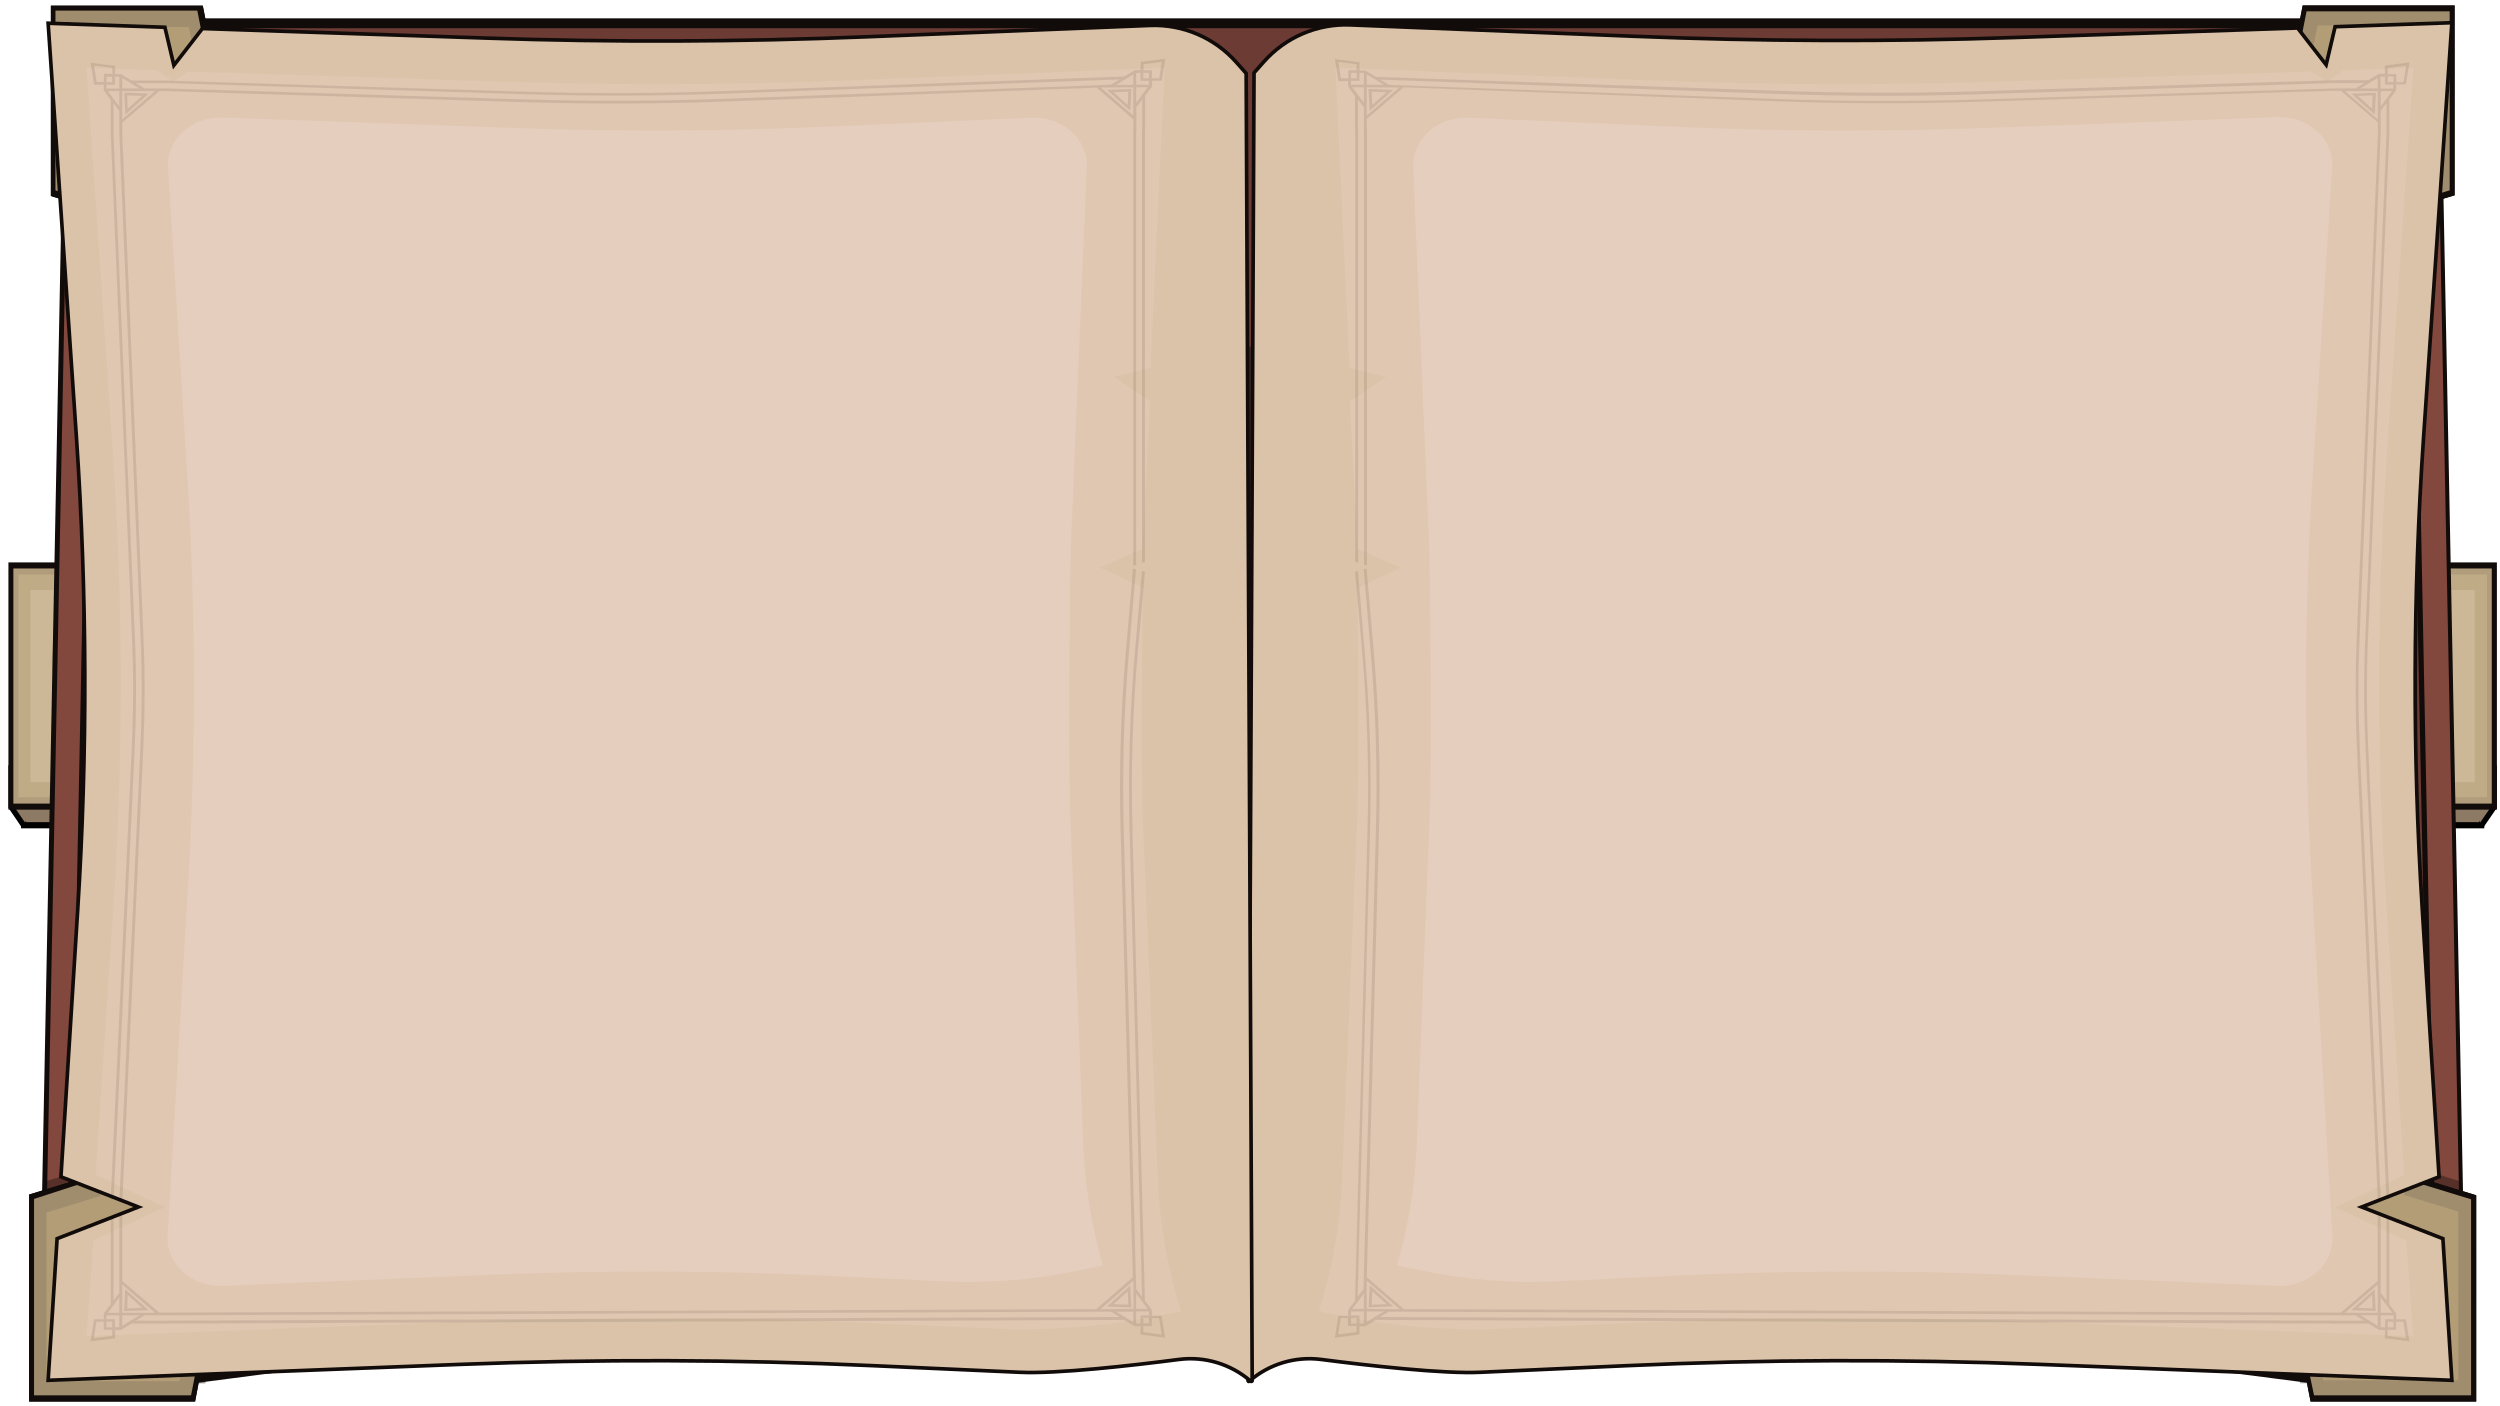 <?xml version="1.0" encoding="utf-8"?>
<!-- Generator: Adobe Illustrator 27.0.0, SVG Export Plug-In . SVG Version: 6.00 Build 0)  -->
<svg version="1.1" id="Lag_1" xmlns="http://www.w3.org/2000/svg" xmlns:xlink="http://www.w3.org/1999/xlink" x="0px" y="0px"
	 viewBox="0 0 1366 768" style="enable-background:new 0 0 1366 768;" xml:space="preserve">
<style type="text/css">
	.st0{opacity:0.3;}
	.st1{fill:#8C7A64;}
	.st2{fill:none;}
	.st3{fill:#CCB796;}
	.st4{opacity:0.47;}
	.st5{fill:#B29D77;}
	.st6{fill:#A08D6E;}
	.st7{fill:#110B09;}
	.st8{fill:#3F3F3F;}
	.st9{fill:#444444;}
	.st10{fill:#82473D;}
	.st11{fill:#6B3B34;}
	.st12{fill:#59322E;}
	.st13{fill:#3F2623;}
	.st14{opacity:0.38;}
	.st15{fill:#DBC3A9;stroke:#110B09;stroke-width:2;stroke-miterlimit:10;}
	.st16{fill:#E0C7B1;}
	.st17{fill:#E5CEBD;enable-background:new    ;}
	.st18{opacity:0.1;}
</style>
<g>
	<g>
		<g>
			<g class="st0">
				<rect x="1247" y="323.3" width="91.6" height="131.9"/>
			</g>
			<g>
				<rect x="1250.5" y="319" class="st1" width="105.5" height="131.9"/>
				<path d="M1357.4,452.6h-108.3V317.5h108.1L1357.4,452.6L1357.4,452.6z M1251.8,449.2h102.8V320.7h-102.8V449.2L1251.8,449.2z"/>
			</g>
			<g>
				<line class="st2" x1="1250.5" y1="450.9" x2="1257.4" y2="440.8"/>
				<polygon points="1249.5,449.7 1256.4,439.5 1258.5,441.7 1251.5,451.9 				"/>
			</g>
			<g>
				<polyline class="st1" points="1264.3,331.5 1264.3,324.6 1257.4,308.9 1250.5,319 1250.5,328.4 				"/>
				<polygon points="1265.6,331.5 1262.9,331.5 1262.9,325 1257.1,311.8 1251.8,319.6 1251.8,328.4 1249.1,328.4 1249.1,318.4 
					1257.6,305.9 1265.6,324.1 				"/>
			</g>
			<g>
				<polyline class="st1" points="1356,450.9 1362.9,440.8 1362.9,420.3 1348.8,424.4 1345.1,431.4 				"/>
				<polygon points="1357,452 1354.9,449.8 1361.6,440.1 1361.6,422.4 1349.6,425.8 1346.2,432.3 1344,430.4 1348,422.9 
					1364.3,418.1 1364.3,441.4 				"/>
			</g>
		</g>
		<g>
			<path class="st3" d="M1257.4,308.9v131.9h105.5V308.9H1257.4L1257.4,308.9z M1326.6,409h-32.5l3.7-29.4
				c-4.2-4.5-6.8-11.1-6.8-18.5c0-13.4,8.6-24.2,19.3-24.2c10.7,0,19.3,10.8,19.3,24.2c0,7.4-2.7,14-6.8,18.5L1326.6,409z"/>
		</g>
		<g class="st4">
			<g>
				<path class="st5" d="M1352.2,322.4v105h-84v-105H1352.2 M1286.4,384l-3,22.9l-2,15.5h12.6h32.5h12.6l-2-15.5l-3-22.9
					c3.9-6.5,6.2-14.5,6.2-22.8c0-20.8-13.5-37.5-30.1-37.5s-30.1,16.9-30.1,37.5C1280.3,369.7,1282.5,377.5,1286.4,384
					 M1362.9,308.9h-105.5v131.9h105.5V308.9L1362.9,308.9z M1294.1,409l3.7-29.4c-4.2-4.5-6.8-11.1-6.8-18.5
					c0-13.4,8.6-24.2,19.3-24.2c10.7,0,19.3,10.8,19.3,24.2c0,7.4-2.7,14-6.8,18.5l3.7,29.4H1294.1L1294.1,409z"/>
			</g>
		</g>
		<g class="st4">
			<g>
				<path class="st6" d="M1358.9,313.9v121.7h-97.4V313.9H1358.9 M1293.6,381.5l-3.4,26.8l-0.7,5.8h4.7h32.5h4.7l-0.7-5.8l-3.4-26.8
					c4.2-5.4,6.5-12.6,6.5-20.3c0-16.2-10.5-29.2-23.4-29.2s-23.4,13.1-23.4,29.2C1287.1,368.9,1289.4,376.1,1293.6,381.5
					 M1362.9,308.9h-105.5v131.9h105.5V308.9L1362.9,308.9z M1294.1,409l3.7-29.4c-4.2-4.5-6.8-11.1-6.8-18.5
					c0-13.4,8.6-24.2,19.3-24.2c10.7,0,19.3,10.8,19.3,24.2c0,7.4-2.7,14-6.8,18.5l3.7,29.4H1294.1L1294.1,409z"/>
			</g>
		</g>
		<g>
			<path class="st7" d="M1364.3,442.4h-108.1V307.3h108.1V442.4z M1258.7,439.1h102.8V310.6h-102.8V439.1L1258.7,439.1z
				 M1328.2,410.7h-35.7l3.8-30.5c-4.3-4.9-6.8-11.8-6.8-19.1c0-14.3,9.2-25.9,20.7-25.9s20.7,11.5,20.7,25.9
				c0,7.2-2.5,14.2-6.8,19.1L1328.2,410.7z M1295.7,407.4h29.3l-3.6-28.3l0.6-0.6c4.1-4.3,6.4-10.6,6.4-17.1
				c0-12.5-8.1-22.5-18-22.5c-10,0-18,10.2-18,22.5c0,6.6,2.3,12.9,6.4,17.1l0.6,0.6L1295.7,407.4z"/>
		</g>
	</g>
	<g>
		<g>
			<g class="st0">
				<rect x="30.2" y="323.3" width="91.6" height="131.9"/>
			</g>
			<g>
				<rect x="12.8" y="319" class="st1" width="105.5" height="131.9"/>
				<path d="M119.7,452.6H11.5V317.5h108.3v135.1H119.7z M14.2,449.2H117V320.7H14.2V449.2z"/>
			</g>
			<g>
				<line class="st2" x1="118.4" y1="450.9" x2="111.5" y2="440.8"/>
				<polygon points="110.4,441.8 112.5,439.6 119.5,449.7 117.4,451.9 				"/>
			</g>
			<g>
				<polyline class="st1" points="104.6,331.5 104.6,324.6 111.5,308.9 118.4,319 118.4,328.4 				"/>
				<polygon points="105.9,331.5 103.2,331.5 103.2,324.1 111.2,305.9 119.7,318.4 119.7,328.4 117,328.4 117,319.6 111.7,311.8 
					105.9,325 				"/>
			</g>
			<g>
				<polyline class="st1" points="12.8,450.9 5.9,440.8 5.9,420.3 20.1,424.4 23.8,431.4 				"/>
				<polygon points="11.8,452 4.6,441.4 4.6,418.1 20.8,422.9 24.9,430.4 22.7,432.3 19.2,425.8 7.3,422.4 7.3,440.1 13.9,449.8 
									"/>
			</g>
		</g>
		<g>
			<path class="st3" d="M5.9,308.9v131.9h105.5V308.9H5.9L5.9,308.9z M46,379.7c-4.2-4.5-6.8-11.1-6.8-18.5
				c0-13.4,8.6-24.2,19.3-24.2s19.3,10.9,19.3,24.3c0,7.4-2.7,14-6.8,18.5l3.7,29.4H42.3L46,379.7z"/>
		</g>
		<g class="st4">
			<g>
				<path class="st5" d="M100.6,322.4v105h-84v-105H100.6 M34.5,384l-3,22.9l-2,15.5h12.6h32.5h12.6l-2-15.5l-3-22.9
					c3.9-6.5,6.2-14.5,6.2-22.8c0-20.8-13.5-37.5-30.1-37.5s-30.1,16.9-30.1,37.5C28.3,369.7,30.6,377.5,34.5,384 M111.5,308.9H5.9
					v131.9h105.5L111.5,308.9L111.5,308.9z M42.3,409l3.7-29.4c-4.2-4.5-6.8-11.1-6.8-18.5c0-13.4,8.6-24.2,19.3-24.2
					s19.3,10.8,19.3,24.2c0,7.4-2.7,14-6.8,18.5l3.7,29.4H42.3L42.3,409z"/>
			</g>
		</g>
		<g class="st4">
			<g>
				<path class="st6" d="M107.4,313.9v121.7H10V313.9H107.4 M41.6,381.5l-3.4,26.8l-0.7,5.8h4.7h32.5h4.7l-0.7-5.8l-3.4-26.8
					c4.2-5.4,6.5-12.6,6.5-20.3c0-16.2-10.5-29.2-23.4-29.2s-23.5,13-23.5,29.2C35.1,368.9,37.5,376.1,41.6,381.5 M111.5,308.9H5.9
					v131.9h105.5L111.5,308.9L111.5,308.9z M42.3,409l3.7-29.4c-4.2-4.5-6.8-11.1-6.8-18.5c0-13.4,8.6-24.2,19.3-24.2
					s19.3,10.8,19.3,24.2c0,7.4-2.7,14-6.8,18.5l3.7,29.4H42.3L42.3,409z"/>
			</g>
		</g>
		<g>
			<path class="st7" d="M112.7,442.4H4.6V307.3h108.1V442.4z M7.3,439.1h102.8V310.6H7.3V439.1z M76.3,410.7H40.5l3.8-30.5
				c-4.3-4.9-6.8-11.8-6.8-19.1c0-14.3,9.2-25.9,20.7-25.9s20.8,11.7,20.8,26c0,7.2-2.5,14.2-6.8,19.1L76.3,410.7z M43.7,407.4H73
				L69.5,379l0.6-0.6c4.1-4.3,6.4-10.6,6.4-17.1c0-12.5-8.1-22.5-18-22.5s-18,10.2-18,22.5c0,6.6,2.3,12.9,6.4,17.1l0.6,0.6
				L43.7,407.4z"/>
		</g>
		<g>
			<path d="M39.1,361.3c0-13.4,8.6-24.2,19.3-24.2s19.5,10.8,19.5,24.2c0,7.4-2.7,14-6.8,18.5l3.7,29.4H42.3l3.7-29.4
				C41.8,375.2,39.1,368.7,39.1,361.3z"/>
		</g>
		<g>
			<path class="st8" d="M58.5,343.8c7.8,0,13.9,7.8,13.9,17.4c0,5.1-1.8,10-4.9,13.4l-2.3,2.5l0.5,3.7l2.7,21.5H48.5l2.7-21.5
				l0.5-3.7l-2.3-2.5c-3.1-3.4-4.9-8.2-4.9-13.4C44.5,351.6,50.8,343.8,58.5,343.8 M58.5,337c-10.7,0-19.3,10.8-19.3,24.2
				c0,7.4,2.7,14,6.8,18.5L42.3,409h32.5l-3.7-29.4c4.2-4.5,6.8-11.1,6.8-18.5C77.9,348,69.1,337,58.5,337L58.5,337z"/>
		</g>
		<g>
			<path d="M58.5,340.4c9.2,0,16.6,9.4,16.6,20.8c0,6.2-2.1,11.8-5.9,15.9l-1.1,1.2l0.2,1.8l3.2,25.5H45.3l3.2-25.5l0.2-1.8
				l-1.1-1.2c-3.7-4-5.9-9.7-5.9-15.9C41.8,349.8,49.3,340.4,58.5,340.4 M58.5,337c-10.7,0-19.3,10.8-19.3,24.2
				c0,7.4,2.7,14,6.8,18.5L42.3,409h32.5l-3.7-29.4c4.2-4.5,6.8-11.1,6.8-18.5C77.9,348,69.1,337,58.5,337L58.5,337z"/>
		</g>
		<g>
			<path class="st9" d="M76.3,410.7H40.5l3.8-30.5c-4.3-4.9-6.8-11.8-6.8-19.1c0-14.3,9.2-25.9,20.7-25.9s20.8,11.7,20.8,26
				c0,7.2-2.5,14.2-6.8,19.1L76.3,410.7z M43.7,407.4H73L69.5,379l0.6-0.6c4.1-4.3,6.4-10.6,6.4-17.1c0-12.5-8.1-22.5-18-22.5
				s-18,10.2-18,22.5c0,6.6,2.3,12.9,6.4,17.1l0.6,0.6L43.7,407.4z"/>
		</g>
	</g>
	<g>
		<path class="st10" d="M1332.5,35.6c0.9-12.9-7.3-24-17.7-24H771.4H597.6H54.2c-10.3,0-18.5,11.1-17.7,24L22.7,738.7
			c-0.9,13.8,8.5,25.2,19.6,23.7l157.5-20.5c50.9-6.6,101.9-10.5,153-11.4l253-5.1c0,0,13.2-20.3,27.8,3.7l0,0
			c30.4,11.2,62.6,12.3,93.5,3.2l17-5.1c0,0,13.2-23.2,25.9-1.8l246.6,4.9c51.1,1.1,102.1,4.9,153,11.4l157.5,20.5
			c11,1.4,20.3-10,19.6-23.7L1332.5,35.6z"/>
		<path class="st7" d="M40.3,764.2c-4.9,0-9.7-2.5-13.3-6.8c-4.1-4.9-6.2-11.8-5.7-18.9L35.1,35.7c-0.4-6.6,1.4-13.1,5-18
			s8.7-7.7,14-7.7h1260.6c5.3,0,10.5,2.8,14,7.7c3.6,4.9,5.4,11.4,5,18l13.8,703c0.5,6.9-1.6,13.9-5.7,18.8
			c-4.1,4.9-9.6,7.4-15.3,6.6l-157.6-20.5c-50.5-6.6-102-10.5-152.8-11.4l-247.3-4.9l-0.4-0.6c-3.3-5.5-6.9-8.5-10.7-8.3
			c-7.1,0.2-12.9,10.2-12.9,10.2l-0.2,0.5l-17.5,5.2c-31,9.1-63.6,8-94.1-3.4l-0.4-0.2l-0.2-0.5c-4.4-7.2-9.1-11.1-13.9-11.1h-0.1
			c-6.8,0-11.6,7.4-11.7,7.4l-0.4,0.6h-0.6l-253,5.1c-50.9,1.1-102.2,4.9-152.8,11.4L42.4,764.1C41.6,764.2,41,764.2,40.3,764.2z
			 M54.2,13.4c-4.7,0-8.9,2.3-12.1,6.6c-3.1,4.3-4.7,9.7-4.3,15.5v0.2v0.2L24,738.7c-0.4,6.2,1.4,12.2,4.9,16.3
			c3.6,4.2,8.3,6.3,13.2,5.7l157.5-20.5c50.6-6.6,102.1-10.5,153.1-11.5l252.4-5.1c1.5-2,6.4-8,13.3-8c0.1,0,0.1,0,0.2,0
			c5.5,0.2,10.8,4.2,15.8,12c30.1,10.9,62,12.2,92.4,3.1l16.5-4.9c1.4-2.3,7.3-10.9,14.8-11.1h0.1c4.4,0,8.6,3.1,12.4,9.1l246,4.9
			c50.9,1.1,102.5,4.9,153.1,11.5l157.5,20.5c4.8,0.6,9.6-1.4,13.2-5.7c3.4-4.3,5.3-10.2,4.9-16.3l-13.8-703.3v-0.2
			c0.4-5.7-1.1-11.2-4.3-15.5c-3.1-4.3-7.4-6.6-12.1-6.6H54.2V13.4z"/>
	</g>
	<g>
		<path class="st11" d="M1316.6,37.7c0.9-12.9-7.3-24-17.7-24H769.2H599.7H70c-10.3,0-18.5,11.1-17.7,24L38.7,717.1
			c-0.9,13.9,8.5,25.2,19.5,23.7l153-19.8c49.5-6.5,99.4-10.2,149.3-11.1l246.8-4.9c0,0,14.5-19.2,27.2,3.7l0,0
			c29.7,10.9,61.1,12,91.1,3.2l16.6-4.9c0,0,14.7-16.3,25.2-1.8l240.7,4.8c49.9,0.9,99.6,4.8,149.3,11.1l153.1,19.9
			c11,1.4,20.3-10,19.5-23.7L1316.6,37.7z"/>
		<path class="st7" d="M1312.4,742.8c-0.6,0-1.4,0-2-0.2l-153.1-19.9c-49.3-6.3-99.5-10.2-149.1-11.1L767.1,707l-0.4-0.5
			c-9.6-13.1-22.8,1.4-23.4,2l-0.2,0.3l-17,4.9c-30.3,8.9-62.1,7.7-91.9-3.2l-0.5-0.2l-0.2-0.5c-3.6-6.5-7.6-10-12.1-10.5
			c-7.1-0.6-13.1,6.9-13.1,7.1l-0.4,0.5l-247.3,4.9c-49.6,0.9-99.8,4.8-149.1,11.1L58.4,742.7c-5.7,0.8-11.2-1.7-15.3-6.6
			c-4.1-4.9-6.2-11.8-5.7-18.9L50.9,37.9c-0.4-6.6,1.4-13.1,5-18s8.7-7.7,14-7.7h1229c5.3,0,10.5,2.8,14,7.7c3.6,4.9,5.4,11.4,5,18
			l13.5,679.4c0.5,6.9-1.6,13.9-5.7,18.8C1322.2,740.4,1317.5,742.8,1312.4,742.8z M70,15.6c-4.7,0-8.9,2.3-12.1,6.6
			c-3.1,4.3-4.7,9.8-4.3,15.5v0.2V38L40,717.4c-0.4,6.2,1.4,12.2,4.9,16.3c3.4,4.3,8.3,6.3,13.2,5.7l153.1-19.9
			c49.4-6.3,99.6-10.2,149.3-11.1l246.2-4.9c1.6-1.8,7.5-8.3,14.8-7.5c5.2,0.5,9.7,4.3,13.8,11.4c29.2,10.6,60.3,11.7,90,3.1
			l16.3-4.8c2.1-2.2,16-15.4,26.5-2l240,4.8c49.6,0.9,99.9,4.8,149.3,11.1l153.1,19.9c4.8,0.6,9.6-1.4,13.2-5.7
			c3.4-4.3,5.3-10.2,4.9-16.3L1315,37.7v-0.2c0.4-5.7-1.1-11.2-4.3-15.5c-3.1-4.3-7.4-6.6-12.1-6.6H70V15.6z"/>
	</g>
	<g>
		<path class="st12" d="M732.7,213.9l-91.5,2.8l-5.3,475.2l0,0c31.4,10.9,64.8,12,96.7,3.2L732.7,213.9z"/>
	</g>
	<g>
		<path class="st13" d="M732.7,187.8l-91.5,2.8l-5.3,475.2l0,0c31.4,10.9,64.8,12,96.7,3.2L732.7,187.8z"/>
	</g>
	<g>
		<path class="st13" d="M607.5,697.4c-2.8-44.6-4.2-89.4-4.9-134s-0.7-89.3-0.4-133.9c0.5-44.6,1.5-89.3,3.1-133.9
			c1.7-44.6,3.9-89.3,7.8-133.7c2.8,44.6,4.2,89.4,4.9,134s0.7,89.3,0.2,133.9s-1.5,89.3-3.2,133.9
			C613.5,608.3,611.3,653,607.5,697.4z"/>
	</g>
	<g>
		<path class="st13" d="M767.7,697.6c-3.8-44.6-6-89.3-7.9-133.7c-1.7-44.6-2.7-89.3-3.3-133.9c-0.5-44.6-0.5-89.3,0.2-133.9
			s2-89.3,4.8-134c3.8,44.6,6.2,89.3,7.9,133.7c1.7,44.6,2.7,89.3,3.2,133.9s0.5,89.3-0.2,133.9C771.8,608.3,770.5,653,767.7,697.6z
			"/>
	</g>
	<g>
		<g class="st14">
			<g>
				<path class="st7" d="M1325.7,22.3v82.8l-19.6,6l-6,1.8v7.8v2.5l-0.1,7.4l-0.2,3.5l-0.1,1.7l-0.2,1.5l-0.5,3.5l-0.6,3.5v0.2v0.2
					c-0.1,0.9-0.4,2-0.6,2.8c-0.1,0.5-0.2,0.8-0.4,1.2c-0.1,0.5-0.2,0.9-0.4,1.4c0-0.6,0-1.4-0.1-2c0-0.3,0-0.6,0-0.9
					c0-1.1-0.1-2.5-0.4-3.8l-0.2-2.6v-0.3l-0.1-0.3l-0.5-2.8l-0.2-1.4l-0.1-0.5l-0.1-0.3l-0.4-1.4l-0.6-2.6l-0.1-0.3l-0.1-0.3
					l-1.6-5.4l-0.1-0.5l-2.5-8.5l-7,2.2L1238,132l10.8-55.1l1.7-8.6l-6.7-3.2l-3.1-1.5l-0.2-0.2l-0.2-0.2l-2.1-0.8l-1.1-0.5
					l-0.2-0.2l-0.4-0.2l-1.1-0.3l-2.2-0.6l-0.2-0.2h-0.2l-2.1-0.3c-1.2-0.3-2.2-0.3-3.1-0.5c-0.2,0-0.5,0-0.7,0
					c-0.5,0-1.1-0.2-1.6-0.2c0.4-0.2,0.7-0.3,1.1-0.5s0.6-0.3,1-0.5c0.6-0.3,1.5-0.6,2.2-0.8h0.1h0.1l2.8-0.8l2.8-0.6l1.2-0.3
					l1.2-0.2l3-0.3l5.8-0.2h0.2l6.3-0.2l1.5-7.5l5.2-26.2h65.9 M1333.9,12.3h-80.7l-6.7,33.9h-0.2l-6.2,0.2l-3.2,0.3l-1.6,0.2
					l-1.6,0.3l-3.1,0.6l-3.1,0.9c-1,0.3-2,0.6-3,1.1s-2,0.8-3,1.2c-1.8,0.9-3.8,1.8-5.7,2.9c-0.9,0.6-1.8,1.1-2.7,1.7l-2.6,1.8
					c-3.3,2.6-6.5,5.4-9.4,8.8c-5.8,6.3-10.1,14.2-13.2,22.2c5.3-6.2,11.2-10.9,17.5-14c3.1-1.5,6.3-2.6,9.5-3.4l2.3-0.5
					c0.7-0.2,1.6-0.2,2.3-0.3c1-0.2,2-0.2,3.1-0.2c0.2,0,0.5,0,0.7,0c0.4,0,0.6,0,1,0c0.7,0,1.6,0.2,2.3,0.2s1.5,0.2,2.3,0.3
					l2.2,0.5l2.2,0.6l1.1,0.3l1.1,0.5l2.1,0.8l3.1,1.5l-14.2,71.1l57.8-17.7l0.1,0.5l1.6,5.4l0.6,2.6l0.4,1.4l0.2,1.4l0.5,2.8
					l0.4,2.8c0.1,0.9,0.2,1.8,0.2,2.9c0,0.9,0.1,2,0.1,2.9c0,1.8,0,3.8-0.1,5.8c-0.1,0.9-0.1,2-0.2,2.9l-0.4,2.9
					c-0.6,4-1.4,8-2.7,11.8c-2.3,7.8-6.3,15.2-11.2,21.9c6.4-3.8,12.7-9.4,17.7-16.5c2.6-3.5,4.9-7.5,7-11.7l1.5-3.2
					c0.5-1.1,0.9-2.2,1.4-3.4c0.9-2.3,1.6-4.6,2.3-7.1c0.4-1.2,0.6-2.5,1-3.7s0.6-2.5,0.9-3.7l0.7-3.8l0.5-3.8l0.2-2l0.1-2l0.2-4
					l0.1-7.7V121l25.7-7.8V12.3H1333.9z"/>
			</g>
		</g>
		<g>
			<path class="st3" d="M1298.3,171.8c2.6-3.5,4.9-7.5,7-11.7l1.5-3.2c0.5-1.1,0.9-2.2,1.4-3.4c0.9-2.3,1.6-4.6,2.3-7.1
				c0.4-1.2,0.6-2.5,1-3.7s0.6-2.5,0.9-3.7l0.7-3.8l0.5-3.8l0.2-2l0.1-2l0.2-4l0.1-7.7v-2.5l25.7-7.8V4.5h-80.7l-6.7,33.9h-0.2
				l-6.2,0.2l-3.2,0.3l-1.6,0.2l-1.6,0.3l-3.1,0.6l-3.1,0.9c-1,0.3-2,0.6-3,1.1s-2,0.8-3,1.2c-1.8,0.9-3.8,1.8-5.7,2.9
				c-0.9,0.6-1.8,1.1-2.7,1.7l-2.6,1.8c-3.3,2.6-6.5,5.4-9.4,8.8c-5.8,6.3-10.1,14.2-13.2,22.2c5.3-6.2,11.2-10.9,17.5-14
				c3.1-1.5,6.3-2.6,9.5-3.4l2.3-0.5c0.7-0.2,1.6-0.2,2.3-0.3c1.6-0.2,3.2-0.2,4.7-0.2c0.7,0,1.6,0.2,2.3,0.2s1.5,0.2,2.3,0.3
				l2.2,0.5l2.2,0.6l1.1,0.3l1.1,0.5l2.1,0.8l3.1,1.5l-14,71.4l57.8-17.7l0.1,0.5l1.6,5.4l0.6,2.6l0.4,1.4l0.2,1.4l0.5,2.8l0.4,2.8
				c0.1,0.9,0.2,1.8,0.2,2.9c0,0.9,0.1,2,0.1,2.9c0,1.8,0,3.8-0.1,5.8c-0.1,0.9-0.1,2-0.2,2.9l-0.4,2.9c-0.6,4-1.4,8-2.7,11.8
				c-2.3,7.8-6.3,15.2-11.2,21.9C1286.9,184.4,1293.1,179,1298.3,171.8z"/>
			<path class="st7" d="M1274.5,193.8l4.9-6.6c4.9-6.6,8.6-13.7,10.8-21.2c1.1-3.4,1.8-6.9,2.6-11.5l0.4-2.9
				c0.1-0.6,0.1-1.2,0.1-1.8c0-0.3,0-0.8,0.1-1.1c0.1-1.4,0.1-2.8,0.1-4c0-0.6,0-1.1,0-1.7c0-0.5,0-1.1-0.1-1.7c0-0.3,0-0.8,0-1.1
				c0-0.8-0.1-1.7-0.2-2.6l-0.4-2.9l-0.7-4l-1-3.8l-1.4-4.3l-58.7,18l14.2-72.5l-2-0.9l-3.1-1.1l-3.2-0.9l-2.1-0.3
				c-0.7-0.2-1.5-0.3-2.2-0.3c-0.2,0-0.6,0-0.9,0c-0.5,0-1-0.2-1.4-0.2s-0.9,0-1.2,0c-1.1,0-2.2,0-3.2,0.2c-0.4,0-0.6,0-0.9,0.2
				c-0.5,0-1,0-1.4,0.2l-2.3,0.5c-3.6,0.8-6.5,1.8-9.1,3.2c-6,2.8-11.7,7.4-17,13.5L1190,88l3.2-8.2c3.4-8.9,8-16.6,13.5-22.8
				c2.6-2.9,5.7-5.8,9.6-8.9l2.6-1.8c0.6-0.5,1.2-0.8,1.8-1.2c0.2-0.2,0.6-0.3,0.9-0.5c1.5-0.9,3-1.7,4.4-2.3l1.2-0.6
				c0.7-0.3,1.5-0.6,2.1-0.9l0.9-0.3c0.9-0.3,2-0.8,3.1-1.1l3.1-0.9l4.8-0.9l4.8-0.5l5.5-0.2l6.7-33.9h83v103.7l-25.7,7.8l-0.1,8.9
				l-0.4,6.2l-0.7,6l-0.7,3.8c-0.2,1.4-0.6,2.8-0.9,3.8l-0.2,1.1c-0.2,0.9-0.5,1.7-0.7,2.6l-0.5,1.5c-0.6,1.8-1.1,3.7-2,5.5
				c-0.1,0.3-0.2,0.8-0.4,1.1c-0.2,0.8-0.6,1.5-1,2.3l-1.5,3.2c-2.5,4.9-4.7,8.8-7.1,12c-4.9,6.9-11.1,12.6-18.2,16.9L1274.5,193.8z
				 M1291.6,118.5l2.2,7.2l1,4l0.7,4.2l0.4,2.9c0.1,1.1,0.2,2.2,0.2,2.9c0,0.3,0,0.6,0,1.1c0,0.6,0.1,1.2,0.1,1.8s0,1.1,0,1.7
				c0,1.4,0,2.9-0.1,4.5c0,0.3,0,0.6,0,0.9c0,0.8-0.1,1.4-0.1,2l-0.4,2.9c-0.7,4.9-1.6,8.8-2.7,12.2c-1.6,5.2-3.8,10.3-6.8,15.2
				c4.2-3.4,7.9-7.2,11.1-11.7l0,0c2.3-3.1,4.6-6.8,6.8-11.4l1.5-3.2c0.4-0.6,0.6-1.4,0.9-2.2c0.1-0.5,0.2-0.8,0.5-1.2
				c0.7-1.7,1.2-3.4,1.8-5.2l0.5-1.5c0.2-0.8,0.4-1.5,0.6-2.5l0.2-1.1c0.2-0.9,0.6-2.3,0.9-3.5l0.7-3.8l0.7-5.7l0.4-5.8l0.1-11.4
				l25.7-7.8V6.2h-78.2l-6.7,33.9l-7.5,0.2l-4.7,0.5l-4.6,0.9l-3,0.9c-1.1,0.3-2.1,0.6-2.8,1.1l-0.9,0.3c-0.6,0.3-1.4,0.5-2,0.8
				l-1.2,0.6c-1.5,0.8-2.8,1.4-4.2,2.3c-0.4,0.2-0.6,0.5-1,0.6c-0.6,0.3-1.1,0.6-1.7,1.1l-2.6,1.8c-3.7,2.8-6.7,5.5-9.1,8.5
				c-3.6,4-6.8,8.6-9.5,13.9c3.9-3.5,8-6.5,12.3-8.5c2.7-1.4,5.9-2.5,9.7-3.4l2.5-0.5c0.5-0.2,1.1-0.2,1.6-0.2c0.2,0,0.5,0,0.9,0
				c1.1-0.2,2.3-0.2,3.4-0.2c0.5,0,0.9,0,1.4,0c0.6,0,1.1,0,1.6,0.2c0.2,0,0.5,0,0.9,0c0.7,0,1.6,0.2,2.5,0.3l2.2,0.5l3.3,0.9
				l3.3,1.2l4.3,2l-13.8,69.9L1291.6,118.5z"/>
		</g>
		<g>
			<path class="st5" d="M1314.4,36.6v43.9l-6.3,2l-1.2,0.3l-22,6.8l-16.9,5.1l3.9-20l0.9-4.3l4.7-24l1.8-9.5L1314.4,36.6
				 M1339.9,4.6h-80.7l-6.7,33.9h-0.2l-6.2,0.2l-3.2,0.3l-1.6,0.2l-1.6,0.3l-3.1,0.6l-3.1,0.9c-1,0.3-2,0.6-3,1.1s-2,0.8-3,1.2
				c-1.8,0.9-3.8,1.8-5.7,2.9c-0.9,0.6-1.8,1.1-2.7,1.7l-2.6,1.8c-3.3,2.6-6.5,5.4-9.4,8.8c-5.8,6.3-10.1,14.2-13.2,22.2
				c5.3-6.2,11.2-10.9,17.5-14c3.1-1.5,6.3-2.6,9.5-3.4l2.3-0.5c0.7-0.2,1.6-0.2,2.3-0.3c1-0.2,2-0.2,3.1-0.2c0.2,0,0.5,0,0.7,0
				c0.4,0,0.6,0,1,0c0.7,0,1.6,0.2,2.3,0.2s1.5,0.2,2.3,0.3l2.2,0.5l2.2,0.6l1.1,0.3l1.1,0.5l2.1,0.8l3.1,1.5l-14,71.3l57.8-17.7
				l0.1,0.5l1.6,5.4l0.6,2.6l0.4,1.4l0.2,1.4l0.5,2.8l0.4,2.8c0.1,0.9,0.2,1.8,0.2,2.9c0,0.9,0.1,2,0.1,2.9c0,1.8,0,3.8-0.1,5.8
				c-0.1,0.9-0.1,2-0.2,2.9l-0.4,2.9c-0.6,4-1.4,8-2.7,11.8c-2.3,7.8-6.3,15.2-11.2,21.9c6.4-3.8,12.7-9.4,17.7-16.5
				c2.6-3.5,4.9-7.5,7-11.7l1.5-3.2c0.5-1.1,0.9-2.2,1.4-3.4c0.9-2.3,1.6-4.6,2.3-7.1c0.4-1.2,0.6-2.5,1-3.7s0.6-2.5,0.9-3.7
				l0.7-3.8l0.5-3.8l0.2-2l0.1-2l0.2-4l0.1-7.7v-2.5l25.7-7.8V4.6H1339.9z"/>
		</g>
		<g>
			<path class="st6" d="M1331.9,14.8v82.8l-19.6,6l-6,1.8v7.8v2.5l-0.1,7.4l-0.2,3.5l-0.1,1.7l-0.2,1.5l-0.5,3.5l-0.6,3.5v0.2v0.2
				c-0.1,0.9-0.4,2-0.6,2.8c-0.1,0.5-0.2,0.8-0.2,1.2c-0.1,0.5-0.2,0.9-0.4,1.4c0-0.6,0-1.4-0.1-2c0-0.3,0-0.6,0-0.9
				c0-1.1-0.1-2.5-0.4-3.8l-0.2-2.6V133l-0.1-0.3l-0.5-2.8l-0.2-1.4l-0.1-0.5l-0.1-0.3l-0.4-1.4l-0.6-2.6l-0.1-0.3l-0.1-0.3
				l-1.6-5.4l-0.1-0.5l-2.5-8.5l-7,2.2l-44.8,13.7l10.8-55.1l1.7-8.6l-6.7-3.2l-3.1-1.5L1247,56l-0.2-0.2l-2.1-0.8l-1.1-0.5
				l-0.2-0.2l-0.4-0.2l-1.1-0.3l-2.2-0.6l-0.2-0.2h-0.2l-2.1-0.3c-1.2-0.3-2.2-0.3-3.1-0.5c-0.2,0-0.5,0-0.7,0
				c-0.5,0-1.1-0.2-1.6-0.2c0.4-0.2,0.7-0.3,1.1-0.5s0.6-0.3,1-0.5c0.6-0.3,1.5-0.6,2.2-0.8h0.1h0.1l2.8-0.8l2.8-0.6l1.2-0.3
				l1.2-0.2l3-0.3l5.8-0.2h0.2l6.3-0.2l1.5-7.5l5.2-26.2h66 M1339.9,4.6h-80.7l-6.7,33.9h-0.2l-6.2,0.2l-3.2,0.3l-1.6,0.2l-1.6,0.3
				l-3.1,0.6l-3.1,0.9c-1,0.3-2,0.6-3,1.1s-2,0.8-3,1.2c-1.8,0.9-3.8,1.8-5.7,2.9c-0.9,0.6-1.8,1.1-2.7,1.7l-2.6,1.8
				c-3.3,2.6-6.5,5.4-9.4,8.8c-5.8,6.3-10.1,14.2-13.2,22.2c5.3-6.2,11.2-10.9,17.5-14c3.1-1.5,6.3-2.6,9.5-3.4l2.3-0.5
				c0.7-0.2,1.6-0.2,2.3-0.3c1-0.2,2-0.2,3.1-0.2c0.2,0,0.5,0,0.7,0c0.4,0,0.6,0,1,0c0.7,0,1.6,0.2,2.3,0.2s1.5,0.2,2.3,0.3l2.2,0.5
				l2.2,0.6l1.1,0.3l1.1,0.5l2.1,0.8l3.1,1.5l-14,71.3l57.8-17.7l0.1,0.5l1.6,5.4l0.6,2.6l0.4,1.4l0.2,1.4l0.5,2.8l0.4,2.8
				c0.1,0.9,0.2,1.8,0.2,2.9c0,0.9,0.1,2,0.1,2.9c0,1.8,0,3.8-0.1,5.8c-0.1,0.9-0.1,2-0.2,2.9l-0.4,2.9c-0.6,4-1.4,8-2.7,11.8
				c-2.3,7.8-6.3,15.2-11.2,21.9c6.4-3.8,12.7-9.4,17.7-16.5c2.6-3.5,4.9-7.5,7-11.7l1.5-3.2c0.5-1.1,0.9-2.2,1.4-3.4
				c0.9-2.3,1.6-4.6,2.3-7.1c0.4-1.2,0.6-2.5,1-3.7s0.6-2.5,0.9-3.7l0.7-3.8l0.5-3.8l0.2-2l0.1-2l0.2-4l0.1-7.7v-2.5l25.7-7.8V4.6
				H1339.9z"/>
		</g>
		<g>
			<path class="st7" d="M1274.5,193.8l4.9-6.6c4.9-6.6,8.6-13.7,10.8-21.2c1.1-3.4,1.8-6.9,2.6-11.5l0.4-2.9
				c0.1-0.6,0.1-1.2,0.1-1.8c0-0.3,0-0.8,0.1-1.1c0.1-1.4,0.1-2.8,0.1-4c0-0.6,0-1.1,0-1.7c0-0.5,0-1.1-0.1-1.7c0-0.3,0-0.8,0-1.1
				c0-0.8-0.1-1.7-0.2-2.6l-0.4-2.9l-0.7-4l-1-3.8l-1.4-4.3l-58.7,18l14.2-72.5l-2-0.9l-3.1-1.1l-3.2-0.9l-2.1-0.3
				c-0.7-0.2-1.5-0.3-2.2-0.3c-0.2,0-0.6,0-0.9,0c-0.5,0-1-0.2-1.4-0.2s-0.9,0-1.2,0c-1.1,0-2.2,0-3.2,0.2c-0.4,0-0.6,0-0.9,0.2
				c-0.5,0-1,0-1.4,0.2l-2.3,0.5c-3.6,0.8-6.5,1.8-9.1,3.2c-6,2.8-11.7,7.4-17,13.5L1190,88l3.2-8.2c3.4-8.9,8-16.6,13.5-22.8
				c2.6-2.9,5.7-5.8,9.6-8.9l2.6-1.8c0.6-0.5,1.2-0.8,1.8-1.2c0.2-0.2,0.6-0.3,0.9-0.5c1.5-0.9,3-1.7,4.4-2.3l1.2-0.6
				c0.7-0.3,1.5-0.6,2.1-0.9l0.9-0.3c0.9-0.3,2-0.8,3.1-1.1l3.1-0.9l4.8-0.9l4.8-0.5l5.5-0.2l6.7-33.9h83v103.7l-25.7,7.8l-0.1,8.9
				l-0.4,6.2l-0.7,6l-0.7,3.8c-0.2,1.4-0.6,2.8-0.9,3.8l-0.2,1.1c-0.2,0.9-0.5,1.7-0.7,2.6l-0.5,1.5c-0.6,1.8-1.1,3.7-2,5.5
				c-0.1,0.3-0.2,0.8-0.4,1.1c-0.2,0.8-0.6,1.5-1,2.3l-1.5,3.2c-2.5,4.9-4.7,8.8-7.1,12c-4.9,6.9-11.1,12.6-18.2,16.9L1274.5,193.8z
				 M1291.6,118.5l2.2,7.2l1,4l0.7,4.2l0.4,2.9c0.1,1.1,0.2,2.2,0.2,2.9c0,0.3,0,0.6,0,1.1c0,0.6,0.1,1.2,0.1,1.8s0,1.1,0,1.7
				c0,1.4,0,2.9-0.1,4.5c0,0.3,0,0.6,0,0.9c0,0.8-0.1,1.4-0.1,2l-0.4,2.9c-0.7,4.9-1.6,8.8-2.7,12.2c-1.6,5.2-3.8,10.3-6.8,15.2
				c4.2-3.4,7.9-7.2,11.1-11.7l0,0c2.3-3.1,4.6-6.8,6.8-11.4l1.5-3.2c0.4-0.6,0.6-1.4,0.9-2.2c0.1-0.5,0.2-0.8,0.5-1.2
				c0.7-1.7,1.2-3.4,1.8-5.2l0.5-1.5c0.2-0.8,0.4-1.5,0.6-2.5l0.2-1.1c0.2-0.9,0.6-2.3,0.9-3.5l0.7-3.8l0.7-5.7l0.4-5.8l0.1-11.4
				l25.7-7.8V6.2h-78.2l-6.7,33.9l-7.5,0.2l-4.7,0.5l-4.6,0.9l-3,0.9c-1.1,0.3-2.1,0.6-2.8,1.1l-0.9,0.3c-0.6,0.3-1.4,0.5-2,0.8
				l-1.2,0.6c-1.5,0.8-2.8,1.4-4.2,2.3c-0.4,0.2-0.6,0.5-1,0.6c-0.6,0.3-1.1,0.6-1.7,1.1l-2.6,1.8c-3.7,2.8-6.7,5.5-9.1,8.5
				c-3.6,4-6.8,8.6-9.5,13.9c3.9-3.5,8-6.5,12.3-8.5c2.7-1.4,5.9-2.5,9.7-3.4l2.5-0.5c0.5-0.2,1.1-0.2,1.6-0.2c0.2,0,0.5,0,0.9,0
				c1.1-0.2,2.3-0.2,3.4-0.2c0.5,0,0.9,0,1.4,0c0.6,0,1.1,0,1.6,0.2c0.2,0,0.5,0,0.9,0c0.7,0,1.6,0.2,2.5,0.3l2.2,0.5l3.3,0.9
				l3.3,1.2l4.3,2l-13.8,69.9L1291.6,118.5z"/>
		</g>
	</g>
	<g>
		<g class="st14">
			<g>
				<path class="st7" d="M1302.3,602c0.2,0.8,0.5,1.5,0.7,2.5c0.1,0.6,0.4,1.1,0.5,1.7c0.2,0.6,0.4,1.4,0.6,2.2
					c0.1,0.5,0.2,0.9,0.4,1.4c0.2,0.9,0.5,2,0.7,3.1v0.2v0.2l0.7,3.8l0.5,3.8l0.2,1.8l0.1,1.7l0.2,4l0.1,8v0.5v7.8l6,1.8l23.5,7.2
					v92.2H1263l-5.4-27.5l-1.5-7.5h-6.3h-2.1l-6.4-0.2l-3.1-0.3l-1.5-0.2l-1.5-0.3l-3.1-0.6l-3.1-0.9h-0.1h-0.1
					c-0.9-0.3-1.7-0.6-2.5-0.9c-0.4-0.2-0.7-0.3-1.1-0.5c-0.6-0.3-1.2-0.5-1.7-0.8c-0.5-0.2-0.9-0.5-1.4-0.6c-0.6-0.3-1.4-0.6-2-0.9
					c0.6,0,1.2,0,1.7,0h0.4h0.4c0.4,0,0.6,0,1,0h0.1h0.1c0.7,0,1.4-0.2,2-0.2c0.2,0,0.5,0,0.7,0c1,0,2.1-0.2,3.3-0.5l2.3-0.5h0.2
					l0.2-0.2l2.3-0.6l1.2-0.3l0.4-0.2l0.2-0.2l1.1-0.5l2.3-0.9l0.2-0.2l0.2-0.2l4.7-2.2l0.4-0.2l6.8-3.1l-1.7-8.8l-12.3-62.8
					l49.4,15.1l6.9,2.2l2.6-8.3l1.2-4.3l0.1-0.3l0.1-0.3l0.7-2.9l0.4-1.4l0.1-0.3l0.1-0.5l0.2-1.5l0.5-3.1l0.1-0.3v-0.3l0.4-2.9
					c0.2-1.5,0.2-2.9,0.4-4.2c0-0.3,0-0.6,0-0.9c0-0.8,0.1-1.5,0.1-2.5v-0.2V606c0-0.5,0-1.1,0-1.7
					C1302.3,603.9,1302.3,602.9,1302.3,602 M1278.4,556.8c5.4,7.2,9.6,15.2,12.2,23.9c1.4,4.2,2.2,8.6,3,12.9l0.4,3.2
					c0.1,1.1,0.1,2.2,0.2,3.2c0.2,2.2,0.1,4.3,0.1,6.5c0,1.1-0.1,2.2-0.1,3.2c0,1.1-0.1,2.2-0.2,3.1l-0.4,3.1l-0.5,3.1l-0.2,1.5
					l-0.4,1.4l-0.7,2.9l-1.2,4.3l-62.3-19.1l15.5,78.9l-0.4,0.2l-4.7,2.3l-2.3,0.9l-1.1,0.5l-1.2,0.3l-2.5,0.6l-2.5,0.5
					c-0.9,0.2-1.6,0.3-2.5,0.3s-1.7,0.2-2.6,0.2c-0.4,0-0.7,0-1.1,0c-0.2,0-0.5,0-0.7,0c-1.1,0-2.2,0-3.3-0.2
					c-0.9-0.2-1.7-0.2-2.6-0.3l-2.6-0.5c-3.4-0.8-7-1.8-10.3-3.7c-6.9-3.2-13.3-8.5-19.1-15.2c3.4,8.8,8.3,17.2,14.4,24.3
					c3.1,3.5,6.5,6.6,10.2,9.5l2.8,2c1,0.6,2,1.2,3,1.8c2,1.2,4.1,2.2,6.2,3.2c1.1,0.5,2.1,0.9,3.2,1.2c1.1,0.5,2.2,0.8,3.3,1.1
					l3.3,0.9l3.4,0.8l1.7,0.3l1.7,0.2l3.4,0.3l6.8,0.2h2.2l6.9,35.2h88.2V645.7l-29.7-9.1v-0.5l-0.1-8.5l-0.2-4.3l-0.1-2.2l-0.2-2.2
					l-0.6-4.3l-0.7-4.2c-0.2-1.4-0.6-2.8-0.9-4.2c-0.4-1.4-0.6-2.6-1-4c-0.9-2.6-1.6-5.2-2.6-7.7c-0.5-1.2-0.9-2.5-1.5-3.7l-1.6-3.5
					c-2.2-4.6-4.8-8.9-7.6-12.8C1292.2,566.9,1285.5,560.9,1278.4,556.8L1278.4,556.8z"/>
			</g>
		</g>
		<g>
			<path class="st3" d="M1205.3,707.1c3.1,3.5,6.5,6.6,10.2,9.5l2.8,2c1,0.6,2,1.2,3,1.8c2,1.2,4.1,2.2,6.2,3.2
				c1.1,0.5,2.1,0.9,3.2,1.2c1.1,0.5,2.2,0.8,3.3,1.1l3.3,0.9l3.4,0.8l1.7,0.3l1.7,0.2l3.4,0.3l6.8,0.2h2.2l6.9,35.2h88.2V653.7
				l-29.7-9.1v-0.5l-0.1-8.5l-0.2-4.3l-0.1-2.2l-0.2-2.2l-0.6-4.3l-0.7-4.2c-0.2-1.4-0.6-2.8-0.9-4.2c-0.4-1.4-0.6-2.6-1-4
				c-0.9-2.6-1.6-5.2-2.6-7.7c-0.5-1.2-0.9-2.5-1.5-3.7l-1.6-3.5c-2.2-4.6-4.8-8.9-7.6-12.8c-5.5-7.8-12.4-13.8-19.5-18
				c5.4,7.2,9.6,15.2,12.2,23.9c1.4,4.2,2.2,8.6,3,12.9l0.4,3.2c0.1,1.1,0.1,2.2,0.2,3.2c0.2,2.2,0.1,4.3,0.1,6.5
				c0,1.1-0.1,2.2-0.1,3.2c0,1.1-0.1,2.2-0.2,3.1l-0.4,3.1l-0.5,3.1l-0.2,1.5l-0.4,1.4l-0.7,2.9l-1.2,4.3l-62.3-19.1l15.5,78.9
				l-0.4,0.2l-4.7,2.3l-2.3,0.9l-1.1,0.5l-1.2,0.3l-2.5,0.6l-2.5,0.5c-0.9,0.2-1.6,0.3-2.5,0.3s-1.7,0.2-2.6,0.2
				c-1.7,0-3.4,0-5.2-0.2c-0.9-0.2-1.7-0.2-2.6-0.3l-2.6-0.5c-3.4-0.8-7-1.8-10.3-3.7c-6.9-3.2-13.3-8.5-19.1-15.2
				C1194.2,691.6,1199,700.1,1205.3,707.1z"/>
			<path class="st7" d="M1353,765.8h-90.5l-6.9-35.2l-7.9-0.2l-5.3-0.6l-5.2-1.1l-3.4-0.9c-1.2-0.3-2.5-0.8-3.3-1.2l-1-0.3
				c-0.7-0.3-1.5-0.6-2.2-0.9l-1.5-0.8c-1.6-0.8-3.3-1.5-4.9-2.6c-0.4-0.2-0.6-0.5-1-0.6c-0.6-0.5-1.4-0.8-2.1-1.2l-2.8-2
				c-4.3-3.2-7.6-6.5-10.5-9.7c-6-6.8-11-15.1-14.8-24.8l-3.2-8.2l5.3,6.2c5.8,6.8,12.1,11.8,18.6,14.9c3,1.5,6.2,2.6,10.1,3.5
				l2.6,0.5c0.5,0.2,1.1,0.2,1.6,0.2c0.4,0,0.6,0,1,0.2c1.2,0.2,2.3,0.2,3.6,0.2c0.5,0,1,0,1.5,0s1,0,1.5-0.2c0.4,0,0.6,0,1-0.2
				c0.7,0,1.5-0.2,2.3-0.3l2.5-0.5l3.4-0.9l3.3-1.2l3.8-1.8l-15.8-80.2l63.3,19.4l0.9-2.9l1-4.2l0.7-4.3l0.4-2.9
				c0.1-1.1,0.2-2.2,0.2-2.9c0-0.5,0-0.8,0.1-1.2c0-0.6,0.1-1.2,0.1-1.8c0-0.5,0-1.1,0-1.8c0-1.5,0-2.9-0.1-4.5c0-0.5,0-0.8-0.1-1.2
				c0-0.6-0.1-1.2-0.1-1.8l-0.4-3.2c-0.7-4.9-1.6-8.9-2.8-12.6c-2.5-8.2-6.5-16-11.9-23.4l-4.9-6.6l6.5,4
				c7.8,4.8,14.5,10.9,19.8,18.5c2.6,3.5,5.2,7.8,7.8,13.1l1.6,3.5c0.4,0.8,0.7,1.7,1,2.6c0.1,0.5,0.2,0.8,0.5,1.2
				c0.9,2,1.5,4,2.1,6l0.5,1.7c0.2,0.9,0.5,2,0.7,2.9l0.4,1.2c0.2,1.1,0.6,2.6,1,4.3l0.7,4.2l0.9,6.5l0.5,6.6l0.1,7.7l29.7,9.1
				L1353,765.8L1353,765.8z M1264.4,762.4h85.8V655.3l-29.7-9.1l-0.1-10.2l-0.5-6.3l-0.9-6.3l-0.7-4c-0.2-1.4-0.6-2.9-0.9-4
				l-0.4-1.2c-0.2-0.9-0.5-1.8-0.7-2.6l-0.5-1.7c-0.6-2-1.2-3.8-2-5.7c-0.1-0.5-0.4-0.9-0.5-1.2c-0.2-0.8-0.6-1.5-1-2.3l-1.6-3.5
				c-2.5-5.1-4.9-9.1-7.4-12.5c-3.7-5.1-7.9-9.5-12.8-13.4c3.3,5.5,5.9,11.4,7.8,17.4c1.2,3.8,2.2,8,3,13.2l0.4,3.4
				c0.1,0.8,0.1,1.5,0.1,2.2c0,0.3,0,0.8,0.1,1.1c0.1,1.5,0.1,3.2,0.1,4.8c0,0.6,0,1.2,0,1.8c0,0.8,0,1.5-0.1,2.2
				c0,0.3,0,0.8-0.1,1.1c0,0.9-0.1,2.2-0.2,3.2l-0.4,3.1l-0.9,4.6l-1.1,4.5l-1.7,5.7l-61.3-18.8l15.3,77.7l-6.2,2.9l-3.6,1.4
				l-3.7,1.1l-2.6,0.5c-0.9,0.2-1.8,0.3-2.6,0.3c-0.2,0-0.6,0-0.9,0.2c-0.6,0-1.1,0.2-1.7,0.2c-0.5,0-1,0-1.5,0
				c-1.2,0-2.6,0-3.8-0.2c-0.2,0-0.6,0-0.9-0.2c-0.6,0-1.2-0.2-1.8-0.2l-2.6-0.5c-4.3-0.9-7.6-2.2-10.7-3.7
				c-4.8-2.3-9.5-5.5-13.9-9.7c3.1,6,6.7,11.4,10.7,15.9l0,0c2.7,3.1,6,6.2,10.1,9.4l2.8,2c0.6,0.5,1.2,0.8,1.8,1.2
				c0.4,0.2,0.7,0.5,1,0.6c1.5,0.9,3,1.7,4.7,2.5l1.4,0.6c0.6,0.3,1.4,0.6,2.1,0.9l1,0.5c0.9,0.3,2,0.8,3.1,1.1l3.3,0.9l5,1.1
				l5.2,0.6l9.9,0.2L1264.4,762.4z"/>
		</g>
		<g>
			<path class="st5" d="M1269.6,661.6l21.4,6.6l5.7,1.7l19.2,5.8l10.2,3.1v53.4h-42.6l-2.1-10.9l-4.7-24l0,0l-1.5-7.8L1269.6,661.6
				 M1285.1,565.1c5.4,7.2,9.6,15.2,12.2,23.9c1.4,4.2,2.2,8.6,3,12.9l0.4,3.2c0.1,1.1,0.1,2.2,0.2,3.2c0.2,2.2,0.1,4.3,0.1,6.5
				c0,1.1-0.1,2.2-0.1,3.2c0,1.1-0.1,2.2-0.2,3.1l-0.4,3.1l-0.5,3.1l-0.2,1.5l-0.4,1.4l-0.7,2.9l-1.2,4.3l-62.3-19.1l15.5,78.9
				l-0.4,0.2l-4.7,2.3l-2.3,0.9l-1.1,0.5l-1.2,0.3l-2.5,0.6l-2.5,0.5c-0.9,0.2-1.6,0.3-2.5,0.3s-1.7,0.2-2.6,0.2c-0.4,0-0.7,0-1.1,0
				c-0.2,0-0.5,0-0.7,0c-1.1,0-2.2,0-3.3-0.2c-0.9-0.2-1.7-0.2-2.6-0.3l-2.6-0.5c-3.4-0.8-7-1.8-10.3-3.7
				c-6.9-3.2-13.3-8.5-19.1-15.2c3.4,8.8,8.3,17.2,14.4,24.3c3.1,3.5,6.5,6.6,10.2,9.5l2.8,2c1,0.6,2,1.2,3,1.8
				c2,1.2,4.1,2.2,6.2,3.2c1.1,0.5,2.1,0.9,3.2,1.2c1.1,0.5,2.2,0.8,3.3,1.1l3.3,0.9l3.4,0.8l1.7,0.3l1.7,0.2l3.4,0.3l6.8,0.2h2.2
				l6.9,35.2h88.2V654l-29.7-9v-0.5l-0.1-8.5l-0.2-4.3l-0.1-2.2l-0.2-2.2l-0.6-4.3l-0.7-4.2c-0.2-1.4-0.6-2.8-0.9-4.2
				c-0.4-1.4-0.6-2.6-1-4c-0.9-2.6-1.6-5.2-2.6-7.7c-0.5-1.2-0.9-2.5-1.5-3.7l-1.6-3.5c-2.2-4.6-4.8-8.9-7.6-12.8
				C1298.9,575.2,1292.1,569.2,1285.1,565.1L1285.1,565.1z"/>
		</g>
		<g>
			<path class="st6" d="M1309,610.3c0.2,0.8,0.5,1.5,0.7,2.5c0.1,0.6,0.4,1.1,0.5,1.7c0.2,0.6,0.4,1.4,0.6,2.2
				c0.1,0.5,0.2,0.9,0.4,1.4c0.2,0.9,0.5,2,0.7,3.1v0.2v0.2l0.7,3.8l0.5,3.8l0.2,1.8l0.1,1.7l0.2,4l0.1,8v0.5v7.8l6,1.8l23.5,7.2
				v92.2h-73.8l-5.4-27.5l-1.5-7.5h-6.3h-2.1l-6.4-0.2l-3.1-0.3l-1.5-0.2l-1.5-0.3l-3.1-0.6l-3.1-0.9h-0.1h-0.1
				c-0.9-0.3-1.7-0.6-2.5-0.9c-0.4-0.2-0.7-0.3-1.1-0.5c-0.6-0.3-1.2-0.5-1.7-0.8c-0.5-0.2-0.9-0.5-1.4-0.6c-0.6-0.3-1.4-0.6-2-0.9
				c0.6,0,1.2,0,1.7,0h0.4h0.4c0.4,0,0.6,0,1,0h0.1h0.1c0.7,0,1.4-0.2,2-0.2c0.2,0,0.5,0,0.7,0c1,0,2.1-0.2,3.3-0.5l2.3-0.5h0.2
				l0.2-0.2l2.3-0.6l1.2-0.3l0.4-0.2l0.2-0.2l1.1-0.5l2.3-0.9l0.2-0.2l0.2-0.2l4.7-2.2l0.4-0.2l6.8-3.1l-1.7-8.8l-12.3-62.8
				l49.4,15.1l6.9,2.2l2.6-8.3l1.2-4.3l0.1-0.3l0.1-0.3l0.7-2.9l0.4-1.4l0.1-0.3l0.1-0.5l0.2-1.5l0.5-3.1l0.1-0.3v-0.3l0.4-2.9
				c0.2-1.5,0.2-2.9,0.4-4.2c0-0.3,0-0.6,0-0.9c0-0.8,0.1-1.5,0.1-2.5v0.3v-0.2c0-0.5,0-1.1,0-1.7C1309,612.2,1309,611.3,1309,610.3
				 M1285.1,565.1c5.4,7.2,9.6,15.2,12.2,23.9c1.4,4.2,2.2,8.6,3,12.9l0.4,3.2c0.1,1.1,0.1,2.2,0.2,3.2c0.2,2.2,0.1,4.3,0.1,6.5
				c0,1.1-0.1,2.2-0.1,3.2c0,1.1-0.1,2.2-0.2,3.1l-0.4,3.1l-0.5,3.1l-0.2,1.5l-0.4,1.4l-0.7,2.9l-1.2,4.3l-62.3-19.1l15.5,78.9
				l-0.4,0.2l-4.7,2.3l-2.3,0.9l-1.1,0.5l-1.2,0.3l-2.5,0.6l-2.5,0.5c-0.9,0.2-1.6,0.3-2.5,0.3s-1.7,0.2-2.6,0.2c-0.4,0-0.7,0-1.1,0
				c-0.2,0-0.5,0-0.7,0c-1.1,0-2.2,0-3.3-0.2c-0.9-0.2-1.7-0.2-2.6-0.3l-2.6-0.5c-3.4-0.8-7-1.8-10.3-3.7
				c-6.9-3.2-13.3-8.5-19.1-15.2c3.4,8.8,8.3,17.2,14.4,24.3c3.1,3.5,6.5,6.6,10.2,9.5l2.8,2c1,0.6,2,1.2,3,1.8
				c2,1.2,4.1,2.2,6.2,3.2c1.1,0.5,2.1,0.9,3.2,1.2c1.1,0.5,2.2,0.8,3.3,1.1l3.3,0.9l3.4,0.8l1.7,0.3l1.7,0.2l3.4,0.3l6.8,0.2h2.2
				l6.9,35.2h88.2V654l-29.7-9v-0.5l-0.1-8.5l-0.2-4.3l-0.1-2.2l-0.2-2.2l-0.6-4.3l-0.7-4.2c-0.2-1.4-0.6-2.8-0.9-4.2
				c-0.4-1.4-0.6-2.6-1-4c-0.9-2.6-1.6-5.2-2.6-7.7c-0.5-1.2-0.9-2.5-1.5-3.7l-1.6-3.5c-2.2-4.6-4.8-8.9-7.6-12.8
				C1298.9,575.2,1292.1,569.2,1285.1,565.1L1285.1,565.1z"/>
		</g>
		<g>
			<path class="st7" d="M1353,765.8h-90.5l-6.9-35.2l-7.9-0.2l-5.3-0.6l-5.2-1.1l-3.4-0.9c-1.2-0.3-2.5-0.8-3.3-1.2l-1-0.3
				c-0.7-0.3-1.5-0.6-2.2-0.9l-1.5-0.8c-1.6-0.8-3.3-1.5-4.9-2.6c-0.4-0.2-0.6-0.5-1-0.6c-0.6-0.5-1.4-0.8-2.1-1.2l-2.8-2
				c-4.3-3.2-7.6-6.5-10.5-9.7c-6-6.8-11-15.1-14.8-24.8l-3.2-8.2l5.3,6.2c5.8,6.8,12.1,11.8,18.6,14.9c3,1.5,6.2,2.6,10.1,3.5
				l2.6,0.5c0.5,0.2,1.1,0.2,1.6,0.2c0.4,0,0.6,0,1,0.2c1.2,0.2,2.3,0.2,3.6,0.2c0.5,0,1,0,1.5,0s1,0,1.5-0.2c0.4,0,0.6,0,1-0.2
				c0.7,0,1.5-0.2,2.3-0.3l2.5-0.5l3.4-0.9l3.3-1.2l3.8-1.8l-15.8-80.2l63.3,19.4l0.9-2.9l1-4.2l0.7-4.3l0.4-2.9
				c0.1-1.1,0.2-2.2,0.2-2.9c0-0.5,0-0.8,0.1-1.2c0-0.6,0.1-1.2,0.1-1.8c0-0.5,0-1.1,0-1.8c0-1.5,0-2.9-0.1-4.5c0-0.5,0-0.8-0.1-1.2
				c0-0.6-0.1-1.2-0.1-1.8l-0.4-3.2c-0.7-4.9-1.6-8.9-2.8-12.6c-2.5-8.2-6.5-16-11.9-23.4l-4.9-6.6l6.5,4
				c7.8,4.8,14.5,10.9,19.8,18.5c2.6,3.5,5.2,7.8,7.8,13.1l1.6,3.5c0.4,0.8,0.7,1.7,1,2.6c0.1,0.5,0.2,0.8,0.5,1.2
				c0.9,2,1.5,4,2.1,6l0.5,1.7c0.2,0.9,0.5,2,0.7,2.9l0.4,1.2c0.2,1.1,0.6,2.6,1,4.3l0.7,4.2l0.9,6.5l0.5,6.6l0.1,7.7l29.7,9.1
				L1353,765.8L1353,765.8z M1264.4,762.4h85.8V655.3l-29.7-9.1l-0.1-10.2l-0.5-6.3l-0.9-6.3l-0.7-4c-0.2-1.4-0.6-2.9-0.9-4
				l-0.4-1.2c-0.2-0.9-0.5-1.8-0.7-2.6l-0.5-1.7c-0.6-2-1.2-3.8-2-5.7c-0.1-0.5-0.4-0.9-0.5-1.2c-0.2-0.8-0.6-1.5-1-2.3l-1.6-3.5
				c-2.5-5.1-4.9-9.1-7.4-12.5c-3.7-5.1-7.9-9.5-12.8-13.4c3.3,5.5,5.9,11.4,7.8,17.4c1.2,3.8,2.2,8,3,13.2l0.4,3.4
				c0.1,0.8,0.1,1.5,0.1,2.2c0,0.3,0,0.8,0.1,1.1c0.1,1.5,0.1,3.2,0.1,4.8c0,0.6,0,1.2,0,1.8c0,0.8,0,1.5-0.1,2.2
				c0,0.3,0,0.8-0.1,1.1c0,0.9-0.1,2.2-0.2,3.2l-0.4,3.1l-0.9,4.6l-1.1,4.5l-1.7,5.7l-61.3-18.8l15.3,77.7l-6.2,2.9l-3.6,1.4
				l-3.7,1.1l-2.6,0.5c-0.9,0.2-1.8,0.3-2.6,0.3c-0.2,0-0.6,0-0.9,0.2c-0.6,0-1.1,0.2-1.7,0.2c-0.5,0-1,0-1.5,0
				c-1.2,0-2.6,0-3.8-0.2c-0.2,0-0.6,0-0.9-0.2c-0.6,0-1.2-0.2-1.8-0.2l-2.6-0.5c-4.3-0.9-7.6-2.2-10.7-3.7
				c-4.8-2.3-9.5-5.5-13.9-9.7c3.1,6,6.7,11.4,10.7,15.9l0,0c2.7,3.1,6,6.2,10.1,9.4l2.8,2c0.6,0.5,1.2,0.8,1.8,1.2
				c0.4,0.2,0.7,0.5,1,0.6c1.5,0.9,3,1.7,4.7,2.5l1.4,0.6c0.6,0.3,1.4,0.6,2.1,0.9l1,0.5c0.9,0.3,2,0.8,3.1,1.1l3.3,0.9l5,1.1
				l5.2,0.6l9.9,0.2L1264.4,762.4z"/>
		</g>
	</g>
	<g>
		<g class="st14">
			<g>
				<path class="st7" d="M109.3,22.3l5.2,26.2L116,56l6.3,0.2h0.2l5.9,0.2l2.8,0.3l1.4,0.2l1.2,0.3l2.8,0.6l2.8,0.8h0.1h0.1
					c0.7,0.2,1.6,0.5,2.2,0.8c0.4,0.2,0.6,0.3,1,0.3c0.4,0.2,0.7,0.3,1.1,0.5c-0.5,0-1.1,0-1.6,0.2c-0.2,0-0.5,0-0.7,0
					c-0.9,0-2,0.2-3.1,0.5l-2.1,0.3h-0.2l-0.5,0.3l-2.2,0.6l-1.1,0.3l-0.4,0.2l-0.2,0.2l-1.1,0.5l-2.1,0.8l-0.2,0.2l-0.2,0.2
					l-3.1,1.5l-6.7,3.2l1.7,8.6l10.7,54.6l-44.8-14l-7-2.2l-2.5,8.5l-0.1,0.3l-1.6,5.4l-0.1,0.3l-0.1,0.3l-0.6,2.6l-0.4,1.4
					l-0.1,0.3l-0.1,0.5l-0.2,1.4l-0.5,2.8l-0.1,0.3v0.3l-0.2,2.6c-0.2,1.4-0.2,2.8-0.4,3.8c0,0.3,0,0.6,0,0.9c0,0.6-0.1,1.4-0.1,2
					c-0.1-0.5-0.2-0.9-0.4-1.4c-0.1-0.5-0.2-0.8-0.4-1.2c-0.2-0.8-0.5-1.8-0.6-2.8v-0.2v-0.2l-0.6-3.5l-0.5-3.5l-0.2-1.5l-0.1-1.5
					l-0.2-3.7l-0.1-7.2v-2.5v-7.8l-6-1.8l-19.6-6V22.2h66.4 M115.7,12.3H35v100.8l25.7,7.8v2.5l0.1,7.7l0.2,4l0.1,2l0.2,2L62,143
					l0.7,3.8c0.2,1.2,0.5,2.5,0.9,3.7c0.4,1.2,0.6,2.5,1,3.7c0.7,2.3,1.5,4.8,2.3,7.1c0.5,1.1,0.9,2.3,1.4,3.4l1.5,3.2
					c2.1,4.2,4.3,8.2,7,11.7c5,7.2,11.3,12.6,17.7,16.5c-4.9-6.6-8.7-14-11.2-21.9c-1.2-3.8-2.1-7.8-2.7-11.8l-0.4-2.9
					c-0.1-0.9-0.1-2-0.2-2.9c-0.1-2-0.1-4-0.1-5.8c0-0.9,0.1-2,0.1-2.9s0.1-1.8,0.2-2.9l0.4-2.8l0.5-2.8l0.2-1.4l0.4-1.4l0.6-2.6
					l1.6-5.4L84,128l57.8,17.7l-13.9-71.3l3.1-1.5l2.1-0.8l1.1-0.5l1.1-0.3l2.2-0.6l2.2-0.5c0.7-0.2,1.5-0.3,2.3-0.3
					c0.7,0,1.6-0.2,2.3-0.2c0.4,0,0.6,0,1,0c0.2,0,0.5,0,0.7,0c1,0,2,0,3.1,0.2c0.7,0.2,1.6,0.2,2.3,0.3l2.3,0.5
					c3.2,0.8,6.4,1.7,9.5,3.4c6.3,2.9,12.2,7.8,17.5,14c-3.1-8-7.5-15.9-13.2-22.2c-2.8-3.2-6-6.2-9.4-8.8l-2.6-1.8
					c-0.9-0.6-1.7-1.1-2.7-1.7c-1.8-1.1-3.7-2-5.7-2.9c-1-0.5-2-0.8-3-1.2c-1-0.5-2-0.8-3-1.1l-3.1-0.9l-3.1-0.6l-1.6-0.3l-1.6-0.2
					l-3.2-0.3l-6.2-0.2h-0.2L115.7,12.3L115.7,12.3z"/>
			</g>
		</g>
		<g>
			<path class="st3" d="M70.6,171.8c-2.6-3.5-4.9-7.5-7-11.7l-1.5-3.2c-0.5-1.1-0.9-2.2-1.4-3.4c-0.9-2.3-1.6-4.6-2.3-7.1
				c-0.4-1.2-0.6-2.5-1-3.7s-0.6-2.5-0.9-3.7l-0.7-3.8l-0.5-3.8l-0.2-2l-0.1-2l-0.2-4l-0.1-7.7v-2.5L29,105.4V4.5h80.7l6.7,33.9h0.2
				l6.2,0.2l3.2,0.3l1.6,0.2l1.6,0.3l3.1,0.6l3.1,0.9c1,0.3,2,0.6,3,1.1s2,0.8,3,1.2c1.8,0.9,3.8,1.8,5.7,2.9
				c0.9,0.6,1.8,1.1,2.7,1.7l2.6,1.8c3.3,2.6,6.5,5.4,9.4,8.8c5.8,6.3,10.1,14.2,13.2,22.2c-5.3-6.2-11.2-10.9-17.5-14
				c-3.1-1.5-6.3-2.6-9.5-3.4l-2.3-0.5c-0.7-0.2-1.6-0.2-2.3-0.3c-1.6-0.2-3.2-0.2-4.7-0.2c-0.7,0-1.6,0.2-2.3,0.2s-1.5,0.2-2.3,0.3
				l-2.2,0.5l-2.2,0.6L128,64l-1.1,0.5l-2.1,0.8l-3.1,1.5l14,71.4L78,120.5l-0.1,0.5l-1.6,5.4l-0.6,2.6l-0.4,1.4l-0.2,1.4l-0.5,2.8
				l-0.4,2.8c-0.1,0.9-0.2,1.8-0.2,2.9c0,0.9-0.1,2-0.1,2.9c0,1.8,0,3.8,0.1,5.8c0.1,0.9,0.1,2,0.2,2.9l0.4,2.9
				c0.6,4,1.4,8,2.7,11.8c2.3,7.8,6.3,15.2,11.2,21.9C81.9,184.4,75.8,179,70.6,171.8z"/>
			<path class="st7" d="M94.4,193.8l-6.5-4c-7.1-4.3-13.3-10-18.2-16.9c-2.5-3.2-4.8-7.1-7.1-12l-1.5-3.2c-0.4-0.8-0.6-1.5-1-2.3
				c-0.1-0.3-0.2-0.8-0.4-1.1c-0.7-1.8-1.4-3.7-2-5.5l-0.5-1.5c-0.2-0.9-0.5-1.7-0.7-2.6l-0.2-1.1c-0.2-1.1-0.6-2.5-0.9-3.8
				l-0.7-3.8l-0.7-6l-0.4-6l-0.1-9.1l-25.7-7.8V3.1h83l6.7,33.9l5.4,0.2l4.9,0.5l4.8,0.9l3.1,0.9c1.1,0.3,2.2,0.8,3.1,1.1l0.9,0.3
				c0.7,0.3,1.4,0.6,2.1,0.9l1.4,0.6c1.5,0.8,3,1.4,4.4,2.5c0.2,0.2,0.6,0.3,0.9,0.5c0.6,0.3,1.2,0.8,1.8,1.2l2.6,1.8
				c3.9,3.1,7,5.8,9.6,8.9C168,63.5,172.6,71,176,80.1l3.2,8.2l-5.3-6.2c-5.3-6.2-11-10.8-17-13.5c-2.7-1.4-5.5-2.3-9.2-3.2
				l-2.3-0.5c-0.5-0.2-1-0.2-1.5-0.2c-0.2,0-0.6,0-0.9-0.2c-1.1-0.2-2.2-0.2-3.2-0.2c-0.5,0-0.9,0-1.4,0c-0.4,0-0.9,0-1.4,0.2
				c-0.2,0-0.6,0-0.9,0c-0.6,0-1.4,0.2-2.1,0.3l-2.3,0.5l-3.2,0.9l-3.1,1.2l-1.8,0.9l14.2,72.5l-58.7-18l-1.4,4.5l-0.9,3.8l-0.7,4
				l-0.2,2.6c-0.1,0.9-0.2,1.8-0.2,2.8c0,0.3,0,0.8,0,1.1c0,0.6-0.1,1.2-0.1,1.7s0,1.1,0,1.5c0,1.4,0,2.8,0.1,4c0,0.5,0,0.8,0.1,1.1
				c0,0.6,0,1.2,0.1,1.7l0.4,2.9c0.6,4.5,1.5,8.2,2.6,11.4c2.2,7.5,5.9,14.6,10.8,21.2L94.4,193.8z M30.3,104l25.7,7.8l0.1,11.5
				l0.4,5.8l0.7,5.7l0.7,3.7c0.2,1.4,0.5,2.6,0.9,3.5l0.2,1.2c0.2,0.8,0.4,1.7,0.6,2.5l0.5,1.5c0.6,1.8,1.1,3.5,1.8,5.2
				c0.1,0.5,0.4,0.8,0.5,1.2c0.2,0.8,0.5,1.4,0.9,2.2l1.5,3.2c2.2,4.6,4.4,8.3,6.8,11.4l0,0c3.2,4.5,6.9,8.5,11.1,11.7
				c-2.8-4.9-5.2-10-6.8-15.4c-1.1-3.4-2-7.4-2.7-12.2l-0.4-3.1c-0.1-0.6-0.1-1.4-0.1-2c0-0.3,0-0.6,0-1.1c-0.1-1.5-0.1-2.9-0.1-4.3
				c0-0.6,0-1.1,0-1.7c0-0.8,0-1.4,0.1-2c0-0.3,0-0.8,0-1.1c0-0.9,0.1-2,0.2-3.1l0.4-2.8l0.7-4.2l1-4.2l2.2-7.2l56.8,17.4
				l-13.9-69.7l4.2-2l3.2-1.2l3.3-0.9l2.3-0.5c0.9-0.2,1.7-0.3,2.3-0.3c0.2,0,0.5,0,0.9,0c0.5,0,1-0.2,1.5-0.2s0.9,0,1.4,0
				c1.1,0,2.3,0,3.6,0.2c0.2,0,0.5,0,0.7,0c0.6,0,1.1,0.2,1.6,0.2l2.3,0.5c3.9,0.9,7,2,9.7,3.4c4.2,2,8.3,4.8,12.2,8.5
				c-2.7-5.2-5.8-9.8-9.4-13.9c-2.5-2.9-5.4-5.7-9.2-8.6l-2.6-1.8c-0.5-0.5-1.1-0.8-1.7-1.1c-0.4-0.2-0.6-0.3-1-0.6
				c-1.4-0.9-2.7-1.5-4.2-2.3l-1.2-0.6c-0.6-0.3-1.2-0.5-2-0.8l-0.9-0.3c-0.7-0.3-1.8-0.8-2.8-0.9l-3.1-0.9l-4.6-0.9l-4.7-0.5
				l-7.4-0.2l-6.7-33.9H30.3V104z"/>
		</g>
		<g>
			<path class="st5" d="M89.6,36.6l1.8,9.5l0.2,0.9l0.5,2.5l4.1,20.6l0,0l0.9,4.3l3.9,20l-16.9-5.1l-22-6.8l0,0l-1.2-0.3l-6.3-2
				V36.6H89.6 M109.5,4.6H29v100.8l25.7,7.8v2.5l0.1,7.7l0.2,4l0.1,2l0.2,2l0.5,3.8l0.7,3.8c0.2,1.2,0.5,2.5,0.9,3.7s0.6,2.5,1,3.7
				c0.7,2.3,1.5,4.8,2.3,7.1c0.5,1.1,0.9,2.3,1.4,3.4l1.5,3.2c2.1,4.2,4.3,8.2,7,11.7c5,7.2,11.3,12.6,17.7,16.5
				c-4.9-6.6-8.7-14-11.2-21.9c-1.2-3.8-2.1-7.8-2.7-11.8l-0.4-2.9c-0.1-0.9-0.1-2-0.2-2.9c-0.1-2-0.1-4-0.1-5.8
				c0-0.9,0.1-2,0.1-2.9s0.1-1.8,0.2-2.9l0.4-2.8l0.5-2.8l0.2-1.4l0.4-1.4l0.6-2.6l1.6-5.4l0.1-0.5l57.8,17.9L121.8,67l3.1-1.5
				l2.1-0.8l1.1-0.5l1.1-0.3l2.2-0.6l2.2-0.5c0.7-0.2,1.5-0.3,2.3-0.3c0.7,0,1.6-0.2,2.3-0.2c0.4,0,0.6,0,1,0c0.2,0,0.5,0,0.7,0
				c1,0,2,0,3.1,0.2c0.7,0.2,1.6,0.2,2.3,0.3l2.3,0.5c3.2,0.8,6.4,1.7,9.5,3.4c6.3,2.9,12.2,7.8,17.5,14c-3.1-8-7.5-15.9-13.2-22.2
				c-2.8-3.2-6-6.2-9.4-8.8l-2.6-1.8c-0.9-0.6-1.7-1.1-2.7-1.7c-1.8-1.1-3.7-2-5.7-2.9c-1-0.5-2-0.8-3-1.2c-1-0.5-2-0.8-3-1.1
				l-3.1-0.9l-3.1-0.6l-1.6-0.3l-1.6-0.2l-3.2-0.3l-6.2-0.2H116L109.5,4.6L109.5,4.6z"/>
		</g>
		<g>
			<path class="st6" d="M103.2,14.8l5.2,26.2l1.5,7.5l6.3,0.2h0.2l5.9,0.2l2.8,0.3l1.4,0.2l1.2,0.3l2.8,0.6l2.8,0.8h0.1h0.1
				c0.7,0.2,1.6,0.5,2.2,0.8c0.4,0.2,0.6,0.3,1,0.3c0.4,0.2,0.7,0.3,1.1,0.5c-0.5,0-1.1,0-1.6,0.2c-0.2,0-0.5,0-0.7,0
				c-0.9,0-2,0.2-3.1,0.5l-2.1,0.3h-0.2l-0.6,0.2l-2.2,0.6l-1.1,0.3l-0.4,0.2l-0.2,0.2l-1,0.3l-2.1,0.8l-0.2,0.2l-0.2,0.2l-3.1,1.5
				l-6.7,3.2L114,70l10.8,55.1L80.1,111l-7-2.2l-2.5,8.5l-0.1,0.3l-1.6,5.4l-0.1,0.3l-0.1,0.3l-0.6,2.6l-0.4,1.4l-0.1,0.3l-0.1,0.5
				l-0.2,1.4l-0.5,2.8l-0.1,0.3v0.3l-0.2,2.6c-0.2,1.5-0.2,2.8-0.4,3.8c0,0.3,0,0.6,0,0.9c0,0.6-0.1,1.4-0.1,2
				c-0.1-0.5-0.2-0.9-0.4-1.4c-0.1-0.5-0.2-0.8-0.4-1.2c-0.2-0.8-0.5-1.8-0.6-2.8V137v-0.2l-0.6-3.5l-0.5-3.5l-0.2-1.5l-0.1-1.5
				l-0.2-3.7l-0.1-7.2v-2.5v-7.8l-6-1.8l-19.6-6v-83H103.2 M109.5,4.6H29v100.8l25.7,7.8v2.5l0.1,7.7l0.2,4l0.1,2l0.2,2l0.5,3.8
				l0.7,3.8c0.2,1.2,0.5,2.5,0.9,3.7s0.6,2.5,1,3.7c0.7,2.3,1.5,4.8,2.3,7.1c0.5,1.1,0.9,2.3,1.4,3.4l1.5,3.2
				c2.1,4.2,4.3,8.2,7,11.7c5,7.2,11.3,12.6,17.7,16.5c-4.9-6.6-8.7-14-11.2-21.9c-1.2-3.8-2.1-7.8-2.7-11.8l-0.4-2.9
				c-0.1-0.9-0.1-2-0.2-2.9c-0.1-2-0.1-4-0.1-5.8c0-0.9,0.1-2,0.1-2.9s0.1-1.8,0.2-2.9l0.4-2.8l0.5-2.8l0.2-1.4l0.4-1.4l0.6-2.6
				l1.6-5.4l0.1-0.5l57.8,17.9L121.8,67l3.1-1.5l2.1-0.8l1.1-0.5l1.1-0.3l2.2-0.6l2.2-0.5c0.7-0.2,1.5-0.3,2.3-0.3
				c0.7,0,1.6-0.2,2.3-0.2c0.4,0,0.6,0,1,0c0.2,0,0.5,0,0.7,0c1,0,2,0,3.1,0.2c0.7,0.2,1.6,0.2,2.3,0.3l2.3,0.5
				c3.2,0.8,6.4,1.7,9.5,3.4c6.3,2.9,12.2,7.8,17.5,14c-3.1-8-7.5-15.9-13.2-22.2c-2.8-3.2-6-6.2-9.4-8.8l-2.6-1.8
				c-0.9-0.6-1.7-1.1-2.7-1.7c-1.8-1.1-3.7-2-5.7-2.9c-1-0.5-2-0.8-3-1.2c-1-0.5-2-0.8-3-1.1l-3.1-0.9l-3.1-0.6l-1.6-0.3l-1.6-0.2
				l-3.2-0.3l-6.2-0.2H116L109.5,4.6L109.5,4.6z"/>
		</g>
		<g>
			<path class="st7" d="M94.4,193.8l-6.5-4c-7.1-4.3-13.3-10-18.2-16.9c-2.5-3.2-4.8-7.1-7.1-12l-1.5-3.2c-0.4-0.8-0.6-1.5-1-2.3
				c-0.1-0.3-0.2-0.8-0.4-1.1c-0.7-1.8-1.4-3.7-2-5.5l-0.5-1.5c-0.2-0.9-0.5-1.7-0.7-2.6l-0.2-1.1c-0.2-1.1-0.6-2.5-0.9-3.8
				l-0.7-3.8l-0.7-6l-0.4-6l-0.1-9.1l-25.7-7.8V3.1h83l6.7,33.9l5.4,0.2l4.9,0.5l4.8,0.9l3.1,0.9c1.1,0.3,2.2,0.8,3.1,1.1l0.9,0.3
				c0.7,0.3,1.4,0.6,2.1,0.9l1.4,0.6c1.5,0.8,3,1.4,4.4,2.5c0.2,0.2,0.6,0.3,0.9,0.5c0.6,0.3,1.2,0.8,1.8,1.2l2.6,1.8
				c3.9,3.1,7,5.8,9.6,8.9C168,63.5,172.6,71,176,80.1l3.2,8.2l-5.3-6.2c-5.3-6.2-11-10.8-17-13.5c-2.7-1.4-5.5-2.3-9.2-3.2
				l-2.3-0.5c-0.5-0.2-1-0.2-1.5-0.2c-0.2,0-0.6,0-0.9-0.2c-1.1-0.2-2.2-0.2-3.2-0.2c-0.5,0-0.9,0-1.4,0c-0.4,0-0.9,0-1.4,0.2
				c-0.2,0-0.6,0-0.9,0c-0.6,0-1.4,0.2-2.1,0.3l-2.3,0.5l-3.2,0.9l-3.1,1.2l-1.8,0.9l14.2,72.5l-58.7-18l-1.4,4.5l-0.9,3.8l-0.7,4
				l-0.2,2.6c-0.1,0.9-0.2,1.8-0.2,2.8c0,0.3,0,0.8,0,1.1c0,0.6-0.1,1.2-0.1,1.7s0,1.1,0,1.5c0,1.4,0,2.8,0.1,4c0,0.5,0,0.8,0.1,1.1
				c0,0.6,0,1.2,0.1,1.7l0.4,2.9c0.6,4.5,1.5,8.2,2.6,11.4c2.2,7.5,5.9,14.6,10.8,21.2L94.4,193.8z M30.3,104l25.7,7.8l0.1,11.5
				l0.4,5.8l0.7,5.7l0.7,3.7c0.2,1.4,0.5,2.6,0.9,3.5l0.2,1.2c0.2,0.8,0.4,1.7,0.6,2.5l0.5,1.5c0.6,1.8,1.1,3.5,1.8,5.2
				c0.1,0.5,0.4,0.8,0.5,1.2c0.2,0.8,0.5,1.4,0.9,2.2l1.5,3.2c2.2,4.6,4.4,8.3,6.8,11.4l0,0c3.2,4.5,6.9,8.5,11.1,11.7
				c-2.8-4.9-5.2-10-6.8-15.4c-1.1-3.4-2-7.4-2.7-12.2l-0.4-3.1c-0.1-0.6-0.1-1.4-0.1-2c0-0.3,0-0.6,0-1.1c-0.1-1.5-0.1-2.9-0.1-4.3
				c0-0.6,0-1.1,0-1.7c0-0.8,0-1.4,0.1-2c0-0.3,0-0.8,0-1.1c0-0.9,0.1-2,0.2-3.1l0.4-2.8l0.7-4.2l1-4.2l2.2-7.2l56.8,17.4
				l-13.9-69.7l4.2-2l3.2-1.2l3.3-0.9l2.3-0.5c0.9-0.2,1.7-0.3,2.3-0.3c0.2,0,0.5,0,0.9,0c0.5,0,1-0.2,1.5-0.2s0.9,0,1.4,0
				c1.1,0,2.3,0,3.6,0.2c0.2,0,0.5,0,0.7,0c0.6,0,1.1,0.2,1.6,0.2l2.3,0.5c3.9,0.9,7,2,9.7,3.4c4.2,2,8.3,4.8,12.2,8.5
				c-2.7-5.2-5.8-9.8-9.4-13.9c-2.5-2.9-5.4-5.7-9.2-8.6l-2.6-1.8c-0.5-0.5-1.1-0.8-1.7-1.1c-0.4-0.2-0.6-0.3-1-0.6
				c-1.4-0.9-2.7-1.5-4.2-2.3l-1.2-0.6c-0.6-0.3-1.2-0.5-2-0.8l-0.9-0.3c-0.7-0.3-1.8-0.8-2.8-0.9l-3.1-0.9l-4.6-0.9l-4.7-0.5
				l-7.4-0.2l-6.7-33.9H30.3V104z"/>
		</g>
	</g>
	<g>
		<g class="st14">
			<g>
				<path class="st7" d="M66.5,602c0,0.9,0,1.8,0,2.6c0,0.6,0,1.1,0,1.7v0.2v0.2c0,0.9,0.1,1.7,0.1,2.5c0,0.3,0,0.6,0,0.9
					c0,1.2,0.1,2.6,0.4,4.2l0.4,2.9v0.3l0.1,0.3l0.5,2.9l0.2,1.5l0.1,0.5l0.1,0.3l0.4,1.4l0.7,2.9l0.1,0.3l0.1,0.3l1.2,4.3l2.6,8.3
					l6.9-2.2l49.4-15.1L117.6,686l-1.7,8.8l6.8,3.1l0.2,0.2l4.7,2.3l0.2,0.2l0.2,0.2l2.3,0.9l1.1,0.5l0.2,0.2l0.4,0.2l1.2,0.3
					l2.5,0.6l0.2,0.2h0.2l2.3,0.5c1.2,0.3,2.3,0.3,3.3,0.5c0.2,0,0.5,0,0.7,0c0.6,0,1.2,0.2,2,0.2h0.1h0.1c0.4,0,0.6,0,1,0h0.4h0.4
					c0.5,0,1.1,0,1.7,0c-0.6,0.3-1.2,0.6-2,0.9c-0.5,0.2-0.9,0.5-1.4,0.6c-0.5,0.3-1.1,0.5-1.7,0.8c-0.4,0.2-0.7,0.3-1.1,0.5
					c-0.7,0.3-1.6,0.6-2.5,0.9h-0.1h-0.1l-3.1,0.9l-3.1,0.6l-1.5,0.3l-1.4,0.2l-3.2,0.3l-6.4,0.2h-2.2H112l-1.5,7.5l-5.4,27.5H32
					v-92.2l23.5-7.2l6-1.8v-7.8v-0.3l0.1-8l0.2-3.8l0.1-1.8l0.2-1.8l0.5-3.8l0.7-3.8V613v-0.2c0.2-1.1,0.5-2.2,0.7-3.1
					c0.1-0.5,0.2-0.9,0.4-1.4c0.2-0.8,0.4-1.5,0.6-2.2c0.1-0.6,0.4-1.1,0.5-1.7C66,603.6,66.3,602.8,66.5,602 M90.4,556.8
					c-7,4.3-13.8,10.3-19.5,18c-2.8,3.8-5.3,8.2-7.6,12.8l-1.6,3.5c-0.5,1.2-1,2.5-1.5,3.7c-1,2.5-1.7,5.1-2.6,7.7
					c-0.4,1.4-0.7,2.6-1,4c-0.4,1.4-0.6,2.8-0.9,4.2l-0.7,4.2l-0.6,4.3l-0.2,2.2l-0.1,2.2l-0.2,4.3l-0.1,8.5v0.5L24,645.7v110.2
					h88.2l6.9-35.2h2.2l6.8-0.2l3.4-0.3l1.7-0.2l1.7-0.3l3.4-0.8l3.3-0.9c1.1-0.3,2.2-0.8,3.3-1.1c1.1-0.5,2.1-0.8,3.2-1.2
					c2.1-1.1,4.2-2,6.2-3.2c1-0.6,2-1.1,3-1.8l2.8-2c3.7-2.8,7.1-6,10.2-9.5c6.3-6.9,11.1-15.5,14.4-24.3
					c-5.8,6.8-12.2,12-19.1,15.2c-3.3,1.7-6.9,2.8-10.3,3.7l-2.6,0.5c-0.9,0.2-1.7,0.2-2.6,0.3c-1.1,0.2-2.2,0.2-3.3,0.2
					c-0.2,0-0.5,0-0.7,0c-0.4,0-0.7,0-1.1,0c-0.9,0-1.7-0.2-2.6-0.2s-1.7-0.2-2.5-0.3l-2.5-0.5l-2.5-0.6l-1.2-0.3l-1.1-0.5l-2.3-0.9
					l-4.7-2.3l-0.4-0.2l15.5-78.9l-62.3,19.1l-1.2-4.3l-0.7-2.9l-0.4-1.4L76,619l-0.5-3.1l-0.4-3.1c-0.1-1.1-0.2-2-0.2-3.1
					s-0.1-2.2-0.1-3.2c0-2.2,0-4.3,0.1-6.5c0.1-1.1,0.1-2.2,0.2-3.2l0.4-3.2c0.6-4.3,1.5-8.8,3-12.9C80.8,572,85.1,563.9,90.4,556.8
					L90.4,556.8z"/>
			</g>
		</g>
		<g>
			<path class="st3" d="M163.6,707.1c-3.1,3.5-6.5,6.6-10.2,9.5l-2.8,2c-1,0.6-2,1.2-3,1.8c-2,1.2-4.1,2.2-6.2,3.2
				c-1.1,0.5-2.1,0.9-3.2,1.2c-1.1,0.5-2.2,0.8-3.3,1.1l-3.3,0.9l-3.4,0.8l-1.7,0.3l-1.7,0.2l-3.4,0.3l-6.8,0.2h-2.2l-6.9,35.2H17.3
				V653.7l29.7-9.1v-0.5l0.1-8.5l0.2-4.3l0.1-2.2l0.2-2.2l0.6-4.3l0.7-4.2c0.2-1.4,0.6-2.8,0.9-4.2c0.4-1.4,0.6-2.6,1-4
				c0.9-2.6,1.6-5.2,2.6-7.7c0.5-1.2,0.9-2.5,1.5-3.7l1.6-3.5c2.2-4.6,4.8-8.9,7.6-12.8c5.5-7.8,12.4-13.8,19.5-18
				C78.2,572,74,580,71.5,588.6c-1.4,4.2-2.2,8.6-3,12.9l-0.4,3.2c-0.1,1.1-0.1,2.2-0.2,3.2c-0.2,2.2-0.1,4.3-0.1,6.5
				c0,1.1,0.1,2.2,0.1,3.2c0,1.1,0.1,2.2,0.2,3.1l0.4,3.1L69,627l0.2,1.5l0.4,1.4l0.7,2.9l1.2,4.3l62.3-19.1l-15.4,79l0.4,0.2
				l4.7,2.3l2.3,0.9l1.1,0.5l1.2,0.3l2.5,0.6l2.5,0.5c0.9,0.2,1.6,0.3,2.5,0.3s1.7,0.2,2.6,0.2c1.7,0,3.4,0,5.2-0.2
				c0.9-0.2,1.7-0.2,2.6-0.3l2.6-0.5c3.4-0.8,7-1.8,10.3-3.7c6.9-3.2,13.3-8.5,19.1-15.2C174.7,691.6,169.9,700.1,163.6,707.1z"/>
			<path class="st7" d="M106.6,765.8H15.9V652.7l29.7-9.1l0.1-7.5l0.5-6.6l0.9-6.5l0.7-4.3c0.2-1.5,0.6-3.1,1-4.2l0.4-1.2
				c0.2-0.9,0.5-1.8,0.7-2.8l0.6-1.8c0.6-2,1.2-4.2,2.1-6c0.1-0.5,0.2-0.8,0.5-1.2c0.4-0.8,0.6-1.7,1-2.6l1.6-3.5
				c2.6-5.4,5.2-9.5,7.8-13.1c5.3-7.5,12.1-13.7,19.8-18.5l6.5-4l-4.9,6.6c-5.4,7.2-9.5,15.1-11.9,23.2c-1.2,3.7-2.1,7.7-2.8,12.6
				l-0.4,3.2c-0.1,0.6-0.1,1.2-0.1,2c0,0.5,0,0.8-0.1,1.2c-0.1,1.5-0.1,2.9-0.1,4.5c0,0.6,0,1.2,0,1.8s0,1.2,0.1,1.8
				c0,0.5,0,0.8,0.1,1.2c0,0.9,0.1,1.8,0.2,2.9l0.4,3.1l0.7,4.3l1,4.2l0.9,2.8l63.3-19.4L120.4,696l3.9,1.8l3.3,1.2l3.4,0.9l2.3,0.5
				c0.9,0.2,1.7,0.3,2.3,0.3c0.4,0,0.6,0,1,0.2c0.5,0,1,0.2,1.5,0.2c0.4,0,0.9,0,1.4,0c1.2,0,2.3,0,3.6-0.2c0.4,0,0.6,0,1-0.2
				c0.5,0,1-0.2,1.6-0.2l2.6-0.5c3.9-0.9,7.1-2,10.1-3.5c6.5-3.1,12.8-8.2,18.7-14.9l5.3-6.2l-3.2,8.2c-3.8,9.7-8.7,18.2-14.8,24.8
				c-2.8,3.2-6.3,6.5-10.5,9.7l-2.8,2c-0.6,0.5-1.4,0.9-2.1,1.2c-0.4,0.2-0.6,0.3-1,0.6c-1.6,1.1-3.2,1.8-4.8,2.6l-1.4,0.6
				c-0.7,0.3-1.6,0.6-2.3,0.9l-1,0.5c-0.9,0.3-2.1,0.8-3.4,1.2l-3.3,0.9l-5.2,1.1l-5.3,0.6l-8,0.2L106.6,765.8z M18.6,762.4h85.8
				l6.9-35.2l10-0.2l5-0.6l5-1.1l3.2-0.9c1.1-0.3,2.2-0.8,3.2-1.1l1-0.5c0.7-0.3,1.5-0.6,2.1-0.9l1.4-0.6c1.6-0.8,3.2-1.5,4.6-2.5
				c0.4-0.2,0.7-0.5,1-0.6c0.6-0.3,1.2-0.8,1.8-1.2l2.8-2c4.1-3.1,7.3-6.2,10-9.2l0,0c4.1-4.5,7.6-9.8,10.7-15.9
				c-4.4,4.2-9.1,7.4-13.9,9.7c-3,1.5-6.4,2.8-10.6,3.7l-2.7,0.5c-0.6,0.2-1.2,0.2-1.8,0.2c-0.2,0-0.6,0-0.9,0.2
				c-1.2,0.2-2.6,0.2-3.8,0.2c-0.5,0-1,0-1.4,0c-0.6,0-1.2,0-1.7-0.2c-0.2,0-0.6,0-0.9-0.2c-0.7,0-1.7-0.2-2.6-0.3l-2.5-0.5
				l-3.7-0.9l-3.6-1.4l-6.3-2.9l15.3-77.7L70.8,639l-1.7-5.7l-1.1-4.5l-0.9-4.6l-0.4-3.2c-0.1-1.1-0.2-2.3-0.2-3.2
				c0-0.3,0-0.8-0.1-1.1c0-0.6-0.1-1.4-0.1-2.2c0-0.6,0-1.2,0-1.8c0-1.5,0-3.2,0.1-4.8c0-0.3,0-0.8,0.1-1.1c0-0.8,0.1-1.5,0.1-2.3
				l0.4-3.2c0.7-5.4,1.7-9.5,3-13.4c1.8-6,4.4-11.8,7.8-17.4c-4.8,3.8-9.1,8.3-12.7,13.4c-2.6,3.4-4.9,7.5-7.5,12.6L56,600
				c-0.4,0.8-0.6,1.5-1,2.3c-0.1,0.5-0.4,0.9-0.5,1.2c-0.7,1.8-1.4,3.7-2,5.8L52,611c-0.2,0.8-0.5,1.7-0.7,2.6l-0.4,1.2
				c-0.2,1.1-0.6,2.5-0.9,3.8l-0.7,4.2l-0.9,6.3l-0.5,6.5l-0.1,10l-29.2,9.5C18.6,655.3,18.6,762.4,18.6,762.4z"/>
		</g>
		<g>
			<path class="st5" d="M99.3,661.6l-5.4,27.9l-1.5,7.8l-4.7,24l-2.1,10.9H42.9V679l10.2-3.1l19.2-5.8l0,0l5.7-1.7L99.3,661.6
				 M83.8,565.1c-7,4.3-13.8,10.3-19.5,18c-2.8,3.8-5.3,8.2-7.6,12.8l-1.6,3.5c-0.5,1.2-1,2.5-1.5,3.7c-1,2.5-1.7,5.1-2.6,7.7
				c-0.4,1.4-0.7,2.6-1,4c-0.4,1.4-0.6,2.8-0.9,4.2l-0.7,4.2l-0.6,4.3l-0.2,2.2l-0.1,2.2l-0.2,4.3l-0.1,8.5v0.5L17.4,654v110.2h88.2
				l6.9-35.2h2.2l6.8-0.2l3.4-0.3l1.7-0.2l1.7-0.3l3.4-0.8l3.3-0.9c1.1-0.3,2.2-0.8,3.3-1.1c1.1-0.5,2.1-0.8,3.2-1.2
				c2.1-1.1,4.2-2,6.2-3.2c1-0.6,2-1.1,3-1.8l2.8-2c3.7-2.8,7.1-6,10.2-9.5c6.3-6.9,11.1-15.5,14.4-24.3c-5.8,6.8-12.2,12-19.1,15.2
				c-3.3,1.7-6.9,2.8-10.3,3.7l-2.6,0.5c-0.9,0.2-1.7,0.2-2.6,0.3c-1.1,0.2-2.2,0.2-3.3,0.2c-0.2,0-0.5,0-0.7,0c-0.4,0-0.7,0-1.1,0
				c-0.9,0-1.7-0.2-2.6-0.2c-0.9,0-1.7-0.2-2.5-0.3l-2.5-0.5l-2.5-0.6l-1.2-0.3l-1.1-0.5l-2.3-0.9l-4.7-2.3l-0.4-0.2l15.5-78.9
				l-62.3,19.1l-1.2-4.3l-0.7-2.9l-0.4-1.4l-0.2-1.5l-0.5-3.1l-0.4-3.1c-0.1-1.1-0.2-2-0.2-3.1s-0.1-2.2-0.1-3.2
				c0-2.2,0-4.3,0.1-6.5c0.1-1.1,0.1-2.2,0.2-3.2l0.4-3.2c0.6-4.3,1.5-8.8,3-12.9C74.2,580.3,78.5,572.2,83.8,565.1L83.8,565.1z"/>
		</g>
		<g>
			<path class="st6" d="M59.9,610.3c0,0.9,0,1.8,0,2.6c0,0.6,0,1.1,0,1.7v0.2v0.2c0,0.9,0.1,1.7,0.1,2.5c0,0.3,0,0.6,0,0.9
				c0,1.2,0.1,2.6,0.4,4.2l0.4,2.9v0.3l0.1,0.3l0.5,2.9l0.2,1.5l0.1,0.5l0.1,0.3l0.4,1.4l0.7,2.9l0.1,0.3l0.1,0.3l1.2,4.3l2.3,8.6
				l6.9-2.2l49.4-15.1l-12.3,62.8l-1.7,8.8l6.8,3.1l0.2,0.2l4.7,2.3l0.2,0.2l0.2,0.2l2.3,0.9l1.1,0.5l0.2,0.2l0.4,0.2l1.2,0.3
				l2.5,0.6l0.2,0.2h0.2l2.3,0.5c1.2,0.3,2.3,0.3,3.3,0.5c0.2,0,0.5,0,0.7,0c0.6,0,1.2,0.2,2,0.2h0.1h0.1c0.4,0,0.6,0,1,0h0.4h0.4
				c0.5,0,1.1,0,1.7,0c-0.6,0.3-1.2,0.6-2,0.9c-0.5,0.2-0.9,0.5-1.4,0.6c-0.5,0.3-1.1,0.5-1.7,0.8c-0.4,0.2-0.7,0.3-1.1,0.5
				c-0.7,0.3-1.6,0.6-2.5,0.9h-0.1h-0.1l-3.1,0.9l-3.1,0.6l-1.5,0.3l-1.4,0.2l-3.2,0.3l-6.4,0.2h-2.2H105l-1.5,7.5l-5.4,27.5H25.4
				v-92.2l23.5-7.2l6-1.8v-7.8V645l0.1-8l0.2-3.8l0.1-1.8l0.2-1.8l0.5-3.8l0.7-3.8v-0.2v-0.2c0.2-1.1,0.5-2.2,0.7-3.1
				c0.1-0.5,0.2-0.9,0.4-1.4c0.2-0.8,0.4-1.5,0.6-2.2c0.1-0.6,0.4-1.1,0.5-1.7C59.4,611.9,59.6,611.1,59.9,610.3 M83.8,565.1
				c-7,4.3-13.8,10.3-19.5,18c-2.8,3.8-5.3,8.2-7.6,12.8l-1.6,3.5c-0.5,1.2-1,2.5-1.5,3.7c-1,2.5-1.7,5.1-2.6,7.7
				c-0.4,1.4-0.7,2.6-1,4c-0.4,1.4-0.6,2.8-0.9,4.2l-0.7,4.2l-0.6,4.3l-0.2,2.2l-0.1,2.2l-0.2,4.3l-0.1,8.5v0.5L17.4,654v110.2h88.2
				l6.9-35.2h2.2l6.8-0.2l3.4-0.3l1.7-0.2l1.7-0.3l3.4-0.8l3.3-0.9c1.1-0.3,2.2-0.8,3.3-1.1c1.1-0.5,2.1-0.8,3.2-1.2
				c2.1-1.1,4.2-2,6.2-3.2c1-0.6,2-1.1,3-1.8l2.8-2c3.7-2.8,7.1-6,10.2-9.5c6.3-6.9,11.1-15.5,14.4-24.3c-5.8,6.8-12.2,12-19.1,15.2
				c-3.3,1.7-6.9,2.8-10.3,3.7l-2.6,0.5c-0.9,0.2-1.7,0.2-2.6,0.3c-1.1,0.2-2.2,0.2-3.3,0.2c-0.2,0-0.5,0-0.7,0c-0.4,0-0.7,0-1.1,0
				c-0.9,0-1.7-0.2-2.6-0.2c-0.9,0-1.7-0.2-2.5-0.3l-2.5-0.5l-2.5-0.6l-1.2-0.3l-1.1-0.5l-2.3-0.9l-4.7-2.3l-0.4-0.2l15.5-78.9
				l-62.3,19.1l-1.2-4.3l-0.7-2.9l-0.4-1.4l-0.2-1.5l-0.5-3.1l-0.4-3.1c-0.1-1.1-0.2-2-0.2-3.1s-0.1-2.2-0.1-3.2
				c0-2.2,0-4.3,0.1-6.5c0.1-1.1,0.1-2.2,0.2-3.2l0.4-3.2c0.6-4.3,1.5-8.8,3-12.9C74.2,580.3,78.5,572.2,83.8,565.1L83.8,565.1z"/>
		</g>
		<g>
			<path class="st7" d="M106.6,765.8H15.9V652.7l29.7-9.1l0.1-7.5l0.5-6.6l0.9-6.5l0.7-4.3c0.2-1.5,0.6-3.1,1-4.2l0.4-1.2
				c0.2-0.9,0.5-1.8,0.7-2.8l0.6-1.8c0.6-2,1.2-4.2,2.1-6c0.1-0.5,0.2-0.8,0.5-1.2c0.4-0.8,0.6-1.7,1-2.6l1.6-3.5
				c2.6-5.4,5.2-9.5,7.8-13.1c5.3-7.5,12.1-13.7,19.8-18.5l6.5-4l-4.9,6.6c-5.4,7.2-9.5,15.1-11.9,23.2c-1.2,3.7-2.1,7.7-2.8,12.6
				l-0.4,3.2c-0.1,0.6-0.1,1.2-0.1,2c0,0.5,0,0.8-0.1,1.2c-0.1,1.5-0.1,2.9-0.1,4.5c0,0.6,0,1.2,0,1.8s0,1.2,0.1,1.8
				c0,0.5,0,0.8,0.1,1.2c0,0.9,0.1,1.8,0.2,2.9l0.4,3.1l0.7,4.3l1,4.2l0.9,2.8l63.3-19.4L120.4,696l3.9,1.8l3.3,1.2l3.4,0.9l2.3,0.5
				c0.9,0.2,1.7,0.3,2.3,0.3c0.4,0,0.6,0,1,0.2c0.5,0,1,0.2,1.5,0.2c0.4,0,0.9,0,1.4,0c1.2,0,2.3,0,3.6-0.2c0.4,0,0.6,0,1-0.2
				c0.5,0,1-0.2,1.6-0.2l2.6-0.5c3.9-0.9,7.1-2,10.1-3.5c6.5-3.1,12.8-8.2,18.7-14.9l5.3-6.2l-3.2,8.2c-3.8,9.7-8.7,18.2-14.8,24.8
				c-2.8,3.2-6.3,6.5-10.5,9.7l-2.8,2c-0.6,0.5-1.4,0.9-2.1,1.2c-0.4,0.2-0.6,0.3-1,0.6c-1.6,1.1-3.2,1.8-4.8,2.6l-1.4,0.6
				c-0.7,0.3-1.6,0.6-2.3,0.9l-1,0.5c-0.9,0.3-2.1,0.8-3.4,1.2l-3.3,0.9l-5.2,1.1l-5.3,0.6l-8,0.2L106.6,765.8z M18.6,762.4h85.8
				l6.9-35.2l10-0.2l5-0.6l5-1.1l3.2-0.9c1.1-0.3,2.2-0.8,3.2-1.1l1-0.5c0.7-0.3,1.5-0.6,2.1-0.9l1.4-0.6c1.6-0.8,3.2-1.5,4.6-2.5
				c0.4-0.2,0.7-0.5,1-0.6c0.6-0.3,1.2-0.8,1.8-1.2l2.8-2c4.1-3.1,7.3-6.2,10-9.2l0,0c4.1-4.5,7.6-9.8,10.7-15.9
				c-4.4,4.2-9.1,7.4-13.9,9.7c-3,1.5-6.4,2.8-10.6,3.7l-2.7,0.5c-0.6,0.2-1.2,0.2-1.8,0.2c-0.2,0-0.6,0-0.9,0.2
				c-1.2,0.2-2.6,0.2-3.8,0.2c-0.5,0-1,0-1.4,0c-0.6,0-1.2,0-1.7-0.2c-0.2,0-0.6,0-0.9-0.2c-0.7,0-1.7-0.2-2.6-0.3l-2.5-0.5
				l-3.7-0.9l-3.6-1.4l-6.3-2.9l15.3-77.7L70.8,639l-1.7-5.7l-1.1-4.5l-0.9-4.6l-0.4-3.2c-0.1-1.1-0.2-2.3-0.2-3.2
				c0-0.3,0-0.8-0.1-1.1c0-0.6-0.1-1.4-0.1-2.2c0-0.6,0-1.2,0-1.8c0-1.5,0-3.2,0.1-4.8c0-0.3,0-0.8,0.1-1.1c0-0.8,0.1-1.5,0.1-2.3
				l0.4-3.2c0.7-5.4,1.7-9.5,3-13.4c1.8-6,4.4-11.8,7.8-17.4c-4.8,3.8-9.1,8.3-12.7,13.4c-2.6,3.4-4.9,7.5-7.5,12.6L56,600
				c-0.4,0.8-0.6,1.5-1,2.3c-0.1,0.5-0.4,0.9-0.5,1.2c-0.7,1.8-1.4,3.7-2,5.8L52,611c-0.2,0.8-0.5,1.7-0.7,2.6l-0.4,1.2
				c-0.2,1.1-0.6,2.5-0.9,3.8l-0.7,4.2l-0.9,6.3l-0.5,6.5l-0.1,10l-29.2,9.5C18.6,655.3,18.6,762.4,18.6,762.4z"/>
		</g>
	</g>
</g>
<g>
	<g>
		<g>
			<path class="st15" d="M682.6,754.7c10.8-9.4,25.1-13.7,39.2-11.9c25.5,3.3,66.6,8,87.4,7l79.8-3.6c75.1-3.4,150.4-3.6,225.5-0.7
				l225.2,8.7l-4.9-77.4l-44.4-17.3l42.3-16.5l-9.2-146.5c-5.4-85.6-5.1-171.4,0.7-257l15.5-227.1l-63.8,2.2l-4.9,20.8l-15.6-20.1
				l-154.5,5.2c-69.6,2.4-139.2,2.1-208.8-0.7l-154.4-6.2c-17.9-0.7-35.2,6.7-47.1,20.1l-5.4,6.1l-3.3,714.4
				C681.9,754.8,682.3,755,682.6,754.7L682.6,754.7z"/>
			<path class="st16" d="M741.4,452.3l-8.1,193c-1,24.1-5.3,48-12.6,71.2l0,0l14.3,2.8c28.9,5.7,58.5,7.9,88,6.6l74.5-3.3
				c70.2-3.1,140.5-3.3,210.7-0.6l210.4,8.1l-3.8-52.2l-39-18.2l37.8-17.8l-10.1-152.6c-5-80-4.8-160.2,0.6-240.1L1318.7,37
				l-38.3,1.5l-8.8,6.1l-8.6-5.5l-167.4,5.4c-65,2.2-130.1,2-195.1-0.6L729.7,37l7.7,164.1l20,4.9l-19.8,13.4l3.7,72.8
				c0,0.9,0.2-0.9,0.3,7.6l23.6,10.4l-23.5,11.1C742.1,356.6,742.8,419.6,741.4,452.3z"/>
			<path class="st17" d="M1086,69.9c-56.6,2.1-113.3,1.9-169.8-0.6l-113.8-5c-16.8-0.7-30.8,11.7-30.2,26.8l8.7,207.9
				c0.2,4.2,1.8,107.9,0.2,148.1l-7,178.5c-0.9,22.3-4.5,44.4-10.8,65.8l0,0l12.3,2.6c24.8,5.3,50.2,7.3,75.5,6.1l62.5-3
				c61.1-2.9,122.4-3.1,183.5-0.6l147.2,6.1c17,0.7,31-11.9,30.1-27.2l-11.2-192.8c-4.4-74.9-4.2-150,0.6-224.9l10.5-166.4
				c1-15.3-12.9-27.9-29.9-27.3L1086,69.9z"/>
		</g>
		<g class="st18">
			<path class="st7" d="M748.4,702.3l-0.6,12l13.4-0.5L748.4,702.3z M749.8,705.6l7.8,7l-8.1,0.3L749.8,705.6z"/>
			<g>
				<path class="st7" d="M1304,664.1v46.5l-3.2-4.2v-43.5l-1.6-0.6v37.6l-20.2,17.3h-3l-509-1.9l-20.2-17.4l6.7-244.4
					c0.9-32.7-0.1-65.3-2.9-97.9l-3.9-44.9l-1.6,0.4l3.8,44.5c2.8,32.5,3.8,65.1,2.9,97.7l-6.8,251l-3.2,4.3l6.8-255.1
					c0.9-32.8-0.1-65.5-3-98.2L742,312l-1.6,0.4l3.8,42.8c2.9,32.7,3.9,65.6,3,98.4l-6.8,257.1l-3.7,4.9l0.1,0.1
					c-0.1,0.2-0.2,0.4-0.2,0.6v2.6h-5.3l-1.9,12l13.4-1.7v-4.5h2.9c0.3,0,0.6-0.1,0.8-0.3l5.3-3.2l522.6,2l0,0h19.7l5.3,3.2
					c0.2,0.2,0.5,0.3,0.8,0.3h2.9v4.5l13.4,1.7l-1.9-12h-5.3v-2.6c0-0.2-0.1-0.4-0.2-0.6l0.1-0.1l-3.7-4.9v-48L1304,664.1z
					 M738.9,715.2l6.3-8.4v8.4H738.9z M746.8,715.2v-15.4l18,15.5L746.8,715.2z M1299.2,701.9v15.4h-17.9L1299.2,701.9z
					 M736.6,724.5h4.6v3.3l-10,1.3l1.4-9h3.9L736.6,724.5L736.6,724.5z M738.2,720.2h3.1v3h-3.1V720.2z M742.8,723.1v-4.4h-4.6v-2.1
					h7v6.5H742.8z M746.8,722.3v-5.7h9.3L746.8,722.3z M1313.2,722.2l1.4,9l-10-1.3v-3.3h4.6v-4.4H1313.2z M1307.8,722.2v3h-3.1v-3
					H1307.8z M1307.8,718.7v2.1h-4.6v4.4h-2.4v-6.5H1307.8z M1299.2,718.7v5.7l-9.4-5.7H1299.2z M1274.4,718.7L1274.4,718.7h12.6
					l4.8,2.9H1276l-521.9-2l4.7-2.9L1274.4,718.7z M1307.1,717.3h-6.3v-8.4L1307.1,717.3z"/>
				<path class="st7" d="M751.8,42l-5.3-3.2c-0.2-0.2-0.5-0.3-0.8-0.3h-2.9V34l-13.4-1.7l1.9,12h5.3v2.6c0,0.2,0.1,0.4,0.2,0.6
					l-0.1,0.1l3.7,4.9V71h0.1v236l1.6,0.5V69.6H742V54.4l3.2,4.2V71h0.1v237.5l1.6,0.5V69.5h-0.1V65l20.1-17.3l203.3,7.6
					c36.9,1.4,73.8,1.5,110.7,0.3l193.6-6l0,0h4.6l20.2,17.3v4.5V73l-11.6,275.3c-0.8,20.1-0.8,40.2,0.1,60.3l11.5,248.6l1.6-0.6
					l-11.5-248c-0.9-20.1-1-40.3-0.1-60.4L1300.8,73v-1.5v-11l3.2-4.2v15.2V73l-11.6,275.2c-0.9,20.2-0.8,40.3,0.1,60.5l11.5,246.7
					l1.6-0.6l-11.6-246c-0.9-20.2-1-40.4-0.1-60.6L1305.5,73v-1.5V54.3l3.7-4.9l-0.1-0.1c0.1-0.2,0.2-0.4,0.2-0.6v-2.6h5.3l1.9-12
					l-13.4,1.7v4.5h-2.9c-0.3,0-0.6,0.1-0.8,0.3l-5.3,3.2H1276l-197.1,6.1c-35.7,1.1-71.5,1-107.3-0.3L751.8,42z M1307.1,49.8
					l-6.3,8.4v-8.4C1300.8,49.8,1307.1,49.8,1307.1,49.8z M1299.2,49.8v15.4l-17.9-15.4C1281.3,49.8,1299.2,49.8,1299.2,49.8z
					 M732.7,42.8l-1.4-9l10,1.3v3.3h-4.6v4.4H732.7z M738.2,42.8v-3h3.1v3H738.2z M738.2,46.3v-2.1h4.6v-4.4h2.4v6.5H738.2z
					 M746.8,46.3v-5.7l9.4,5.7H746.8z M738.9,47.7h6.3v8.4L738.9,47.7z M746.8,63.1V47.7l17.8,0.1L746.8,63.1z M1309.3,40.5h-4.6
					v-3.3l10-1.3l-1.4,9h-3.9L1309.3,40.5L1309.3,40.5z M1307.8,44.8h-3.1v-3h3.1V44.8z M1303.1,41.9v4.4h4.6v2.1h-7v-6.5H1303.1z
					 M1299.2,42.6v5.7h-9.4L1299.2,42.6z M1274.4,45.4L1274.4,45.4h17.4l-4.8,2.9h-11l-196.3,6.1c-36.2,1.1-72.5,1-108.7-0.3
					l-212-7.7l-4.9-2.9l216.5,7.8c36,1.3,72.1,1.4,108.1,0.3L1274.4,45.4z"/>
			</g>
			<path class="st7" d="M761.2,49.1l-13.4-0.5l0.6,12L761.2,49.1z M757.6,50.4l-7.8,7l-0.3-7.3L757.6,50.4z"/>
			<path class="st7" d="M1284.7,715.9l13.4,0.5l-0.6-12L1284.7,715.9z M1288.3,714.6l7.8-7l0.3,7.3L1288.3,714.6z"/>
			<path class="st7" d="M1297.6,62.7l0.6-12l-13.4,0.5L1297.6,62.7z M1296.1,59.4l-7.8-7l8.1-0.3L1296.1,59.4z"/>
		</g>
	</g>
	<g>
		<g>
			<path class="st15" d="M683.4,754.7c-10.8-9.4-25.1-13.7-39.2-11.9c-25.5,3.3-66.6,8-87.4,7l-79.8-3.6
				c-75.1-3.4-150.4-3.6-225.5-0.7l-225.2,8.7l4.9-77.4l44.4-17.3L33.3,643l9.2-146.5c5.4-85.6,5.1-171.4-0.7-257L26.3,12.7
				l63.8,2.2L95,35.7l15.6-20.1l154.5,5.2c69.6,2.4,139.2,2.1,208.8-0.7l154.5-6.2c17.9-0.7,35.2,6.7,47.1,20.1l5.4,6.1l3.3,714.4
				C684.1,754.8,683.7,755,683.4,754.7L683.4,754.7z"/>
			<path class="st16" d="M624.6,452.3l8.1,193c1,24.1,5.3,48,12.6,71.2l0,0l-14.3,2.8c-28.9,5.7-58.5,7.9-88,6.6l-74.5-3.3
				c-70.2-3.1-140.5-3.3-210.7-0.6l-210.5,8l3.8-52.2l39-18.2l-37.8-17.8l10.1-152.6c5-80,4.8-160.2-0.6-240.1L47.3,37l38.3,1.5
				l8.8,6.1l8.6-5.5l167.4,5.4c65,2.2,130.1,2,195.1-0.6L636.3,37l-7.7,164l-20,4.9l19.8,13.4l-3.7,72.8c0,0.9-0.2-0.9-0.3,7.6
				L601,310.1l23.5,11.1C623.9,356.6,623.2,419.6,624.6,452.3z"/>
			<path class="st17" d="M280,69.9c56.6,2.1,113.3,1.9,169.8-0.6l113.8-5c16.8-0.7,30.8,11.7,30.2,26.8L585.1,299
				c-0.2,4.2-1.8,107.9-0.2,148.1l7,178.5c0.9,22.3,4.5,44.4,10.8,65.8l0,0l-12.3,2.6c-24.8,5.3-50.2,7.3-75.5,6.1l-62.5-3
				c-61.1-2.9-122.4-3.1-183.5-0.6l-147.2,6.1c-17,0.7-31-11.9-30.1-27.2l11.2-192.8c4.4-74.9,4.2-150-0.6-224.9L91.8,91.5
				c-1-15.3,12.9-27.9,29.9-27.3L280,69.9z"/>
		</g>
		<g class="st18">
			<path class="st7" d="M604.8,713.9l13.4,0.5l-0.6-12L604.8,713.9z M616.5,712.9l-8.1-0.3l7.8-7L616.5,712.9z"/>
			<g>
				<path class="st7" d="M60.5,664.7v48l-3.7,4.9l0.1,0.1c-0.1,0.2-0.2,0.4-0.2,0.6v2.6h-5.3l-1.9,12l13.4-1.7v-4.5h2.9
					c0.3,0,0.6-0.1,0.8-0.3l5.3-3.2h19.7l0,0l522.6-2l5.3,3.2c0.2,0.2,0.5,0.3,0.8,0.3h2.9v4.5l13.4,1.7l-1.9-12h-5.3v-2.6
					c0-0.2-0.1-0.4-0.2-0.6l0.1-0.1l-3.7-4.9l-6.8-257.1c-0.9-32.8,0.1-65.7,3-98.4l3.8-42.8L624,312l-3.8,43.3
					c-2.9,32.7-3.8,65.5-3,98.2l6.8,255.1l-3.2-4.3l-6.8-251c-0.9-32.6,0.1-65.2,2.9-97.7l3.8-44.5l-1.6-0.4l-3.9,44.9
					c-2.8,32.6-3.8,65.3-2.9,97.9l6.7,244.4l-20,17.4l-509,1.9h-3l-20.2-17.3v-37.6l-1.6,0.6v43.5l-3.2,4.2v-46.5L60.5,664.7z
					 M620.8,715.2v-8.4l6.3,8.4H620.8z M601.3,715.3l18-15.5v15.4L601.3,715.3z M84.7,717.3H66.8v-15.4L84.7,717.3z M629.4,720.2
					h3.9l1.4,9l-10-1.3v-3.3h4.6L629.4,720.2L629.4,720.2z M627.8,723.1h-3.1v-3h3.1V723.1z M620.8,723.1v-6.5h7v2.1h-4.6v4.4H620.8
					z M609.9,716.7h9.3v5.7L609.9,716.7z M56.7,722.2v4.4h4.6v3.3l-10,1.3l1.4-9H56.7z M61.3,722.2v3h-3.1v-3H61.3z M65.2,718.7v6.5
					h-2.4v-4.4h-4.6v-2.1H65.2z M76.2,718.7l-9.4,5.7v-5.7H76.2z M607.1,716.7l4.7,2.9l-521.9,2H74.2l4.8-2.9h12.6l0,0L607.1,716.7z
					 M65.2,708.9v8.4h-6.3L65.2,708.9z"/>
				<path class="st7" d="M394.4,49.8c-35.7,1.3-71.5,1.4-107.3,0.3L90,44H71.9l-5.3-3.2c-0.2-0.2-0.5-0.3-0.8-0.3h-2.9V36l-13.4-1.7
					l1.9,12h5.3v2.6c0,0.2,0.1,0.4,0.2,0.6l-0.1,0.1l3.7,4.9v17.3V73l11.6,275.2c0.9,20.2,0.8,40.4-0.1,60.6L60.5,654.9l1.6,0.6
					l11.5-246.7c0.9-20.2,1-40.3,0.1-60.5L62,73v-1.5V56.4l3.2,4.2v11V73l11.6,275.3c0.9,20.1,0.8,40.3-0.1,60.4l-11.5,248l1.6,0.6
					l11.5-248.6c0.9-20.1,1-40.2,0.1-60.3L66.8,73v-1.5V67L87,49.8h4.6l0,0l193.6,6c36.9,1.1,73.8,1,110.7-0.3l203.3-7.6l20.1,17.3
					v4.5h-0.1v239.5l1.6-0.5V71.2h0.1V58.6l3.2-4.2v15.2H624v237.9l1.6-0.5V71h0.1V52.3l3.7-4.9l-0.1-0.1c0.1-0.2,0.2-0.4,0.2-0.6
					v-2.6h5.3l1.9-12l-13.4,1.7v4.5h-2.9c-0.3,0-0.6,0.1-0.8,0.3l-5.3,3.2L394.4,49.8z M65.2,49.8v8.4l-6.3-8.4
					C58.9,49.8,65.2,49.8,65.2,49.8z M84.7,49.8L66.8,65.2V49.8H84.7z M629.4,42.8v-4.4h-4.6v-3.3l10-1.3l-1.4,9H629.4z M624.7,42.8
					v-3h3.1v3H624.7z M620.8,46.3v-6.5h2.4v4.4h4.6v2.1H620.8z M609.8,46.4l9.4-5.7v5.7H609.8z M620.8,56.1v-8.4h6.3L620.8,56.1z
					 M601.4,47.8l17.8-0.1v15.4L601.4,47.8z M56.7,44.8h-3.9l-1.4-9l10,1.3v3.3h-4.6L56.7,44.8L56.7,44.8z M58.2,41.9h3.1v3h-3.1
					V41.9z M65.2,41.9v6.5h-7v-2.1h4.6v-4.4H65.2z M76.2,48.3h-9.4v-5.7L76.2,48.3z M287.2,51.5c36,1.1,72.1,1,108.1-0.3l216.5-7.8
					l-4.9,2.9l-212,7.7c-36.2,1.3-72.5,1.4-108.7,0.3L90,48.3H79l-4.8-2.9h17.4l0,0L287.2,51.5z"/>
			</g>
			<path class="st7" d="M617.6,60.6l0.6-12l-13.4,0.5L617.6,60.6z M616.5,50.1l-0.3,7.3l-7.8-7L616.5,50.1z"/>
			<path class="st7" d="M68.4,704.4l-0.6,12l13.4-0.5L68.4,704.4z M69.5,714.9l0.3-7.3l7.8,7L69.5,714.9z"/>
			<path class="st7" d="M81.3,51.1l-13.4-0.5l0.6,12L81.3,51.1z M69.5,52.1l8.1,0.3l-7.8,7L69.5,52.1z"/>
		</g>
	</g>
</g>
</svg>
